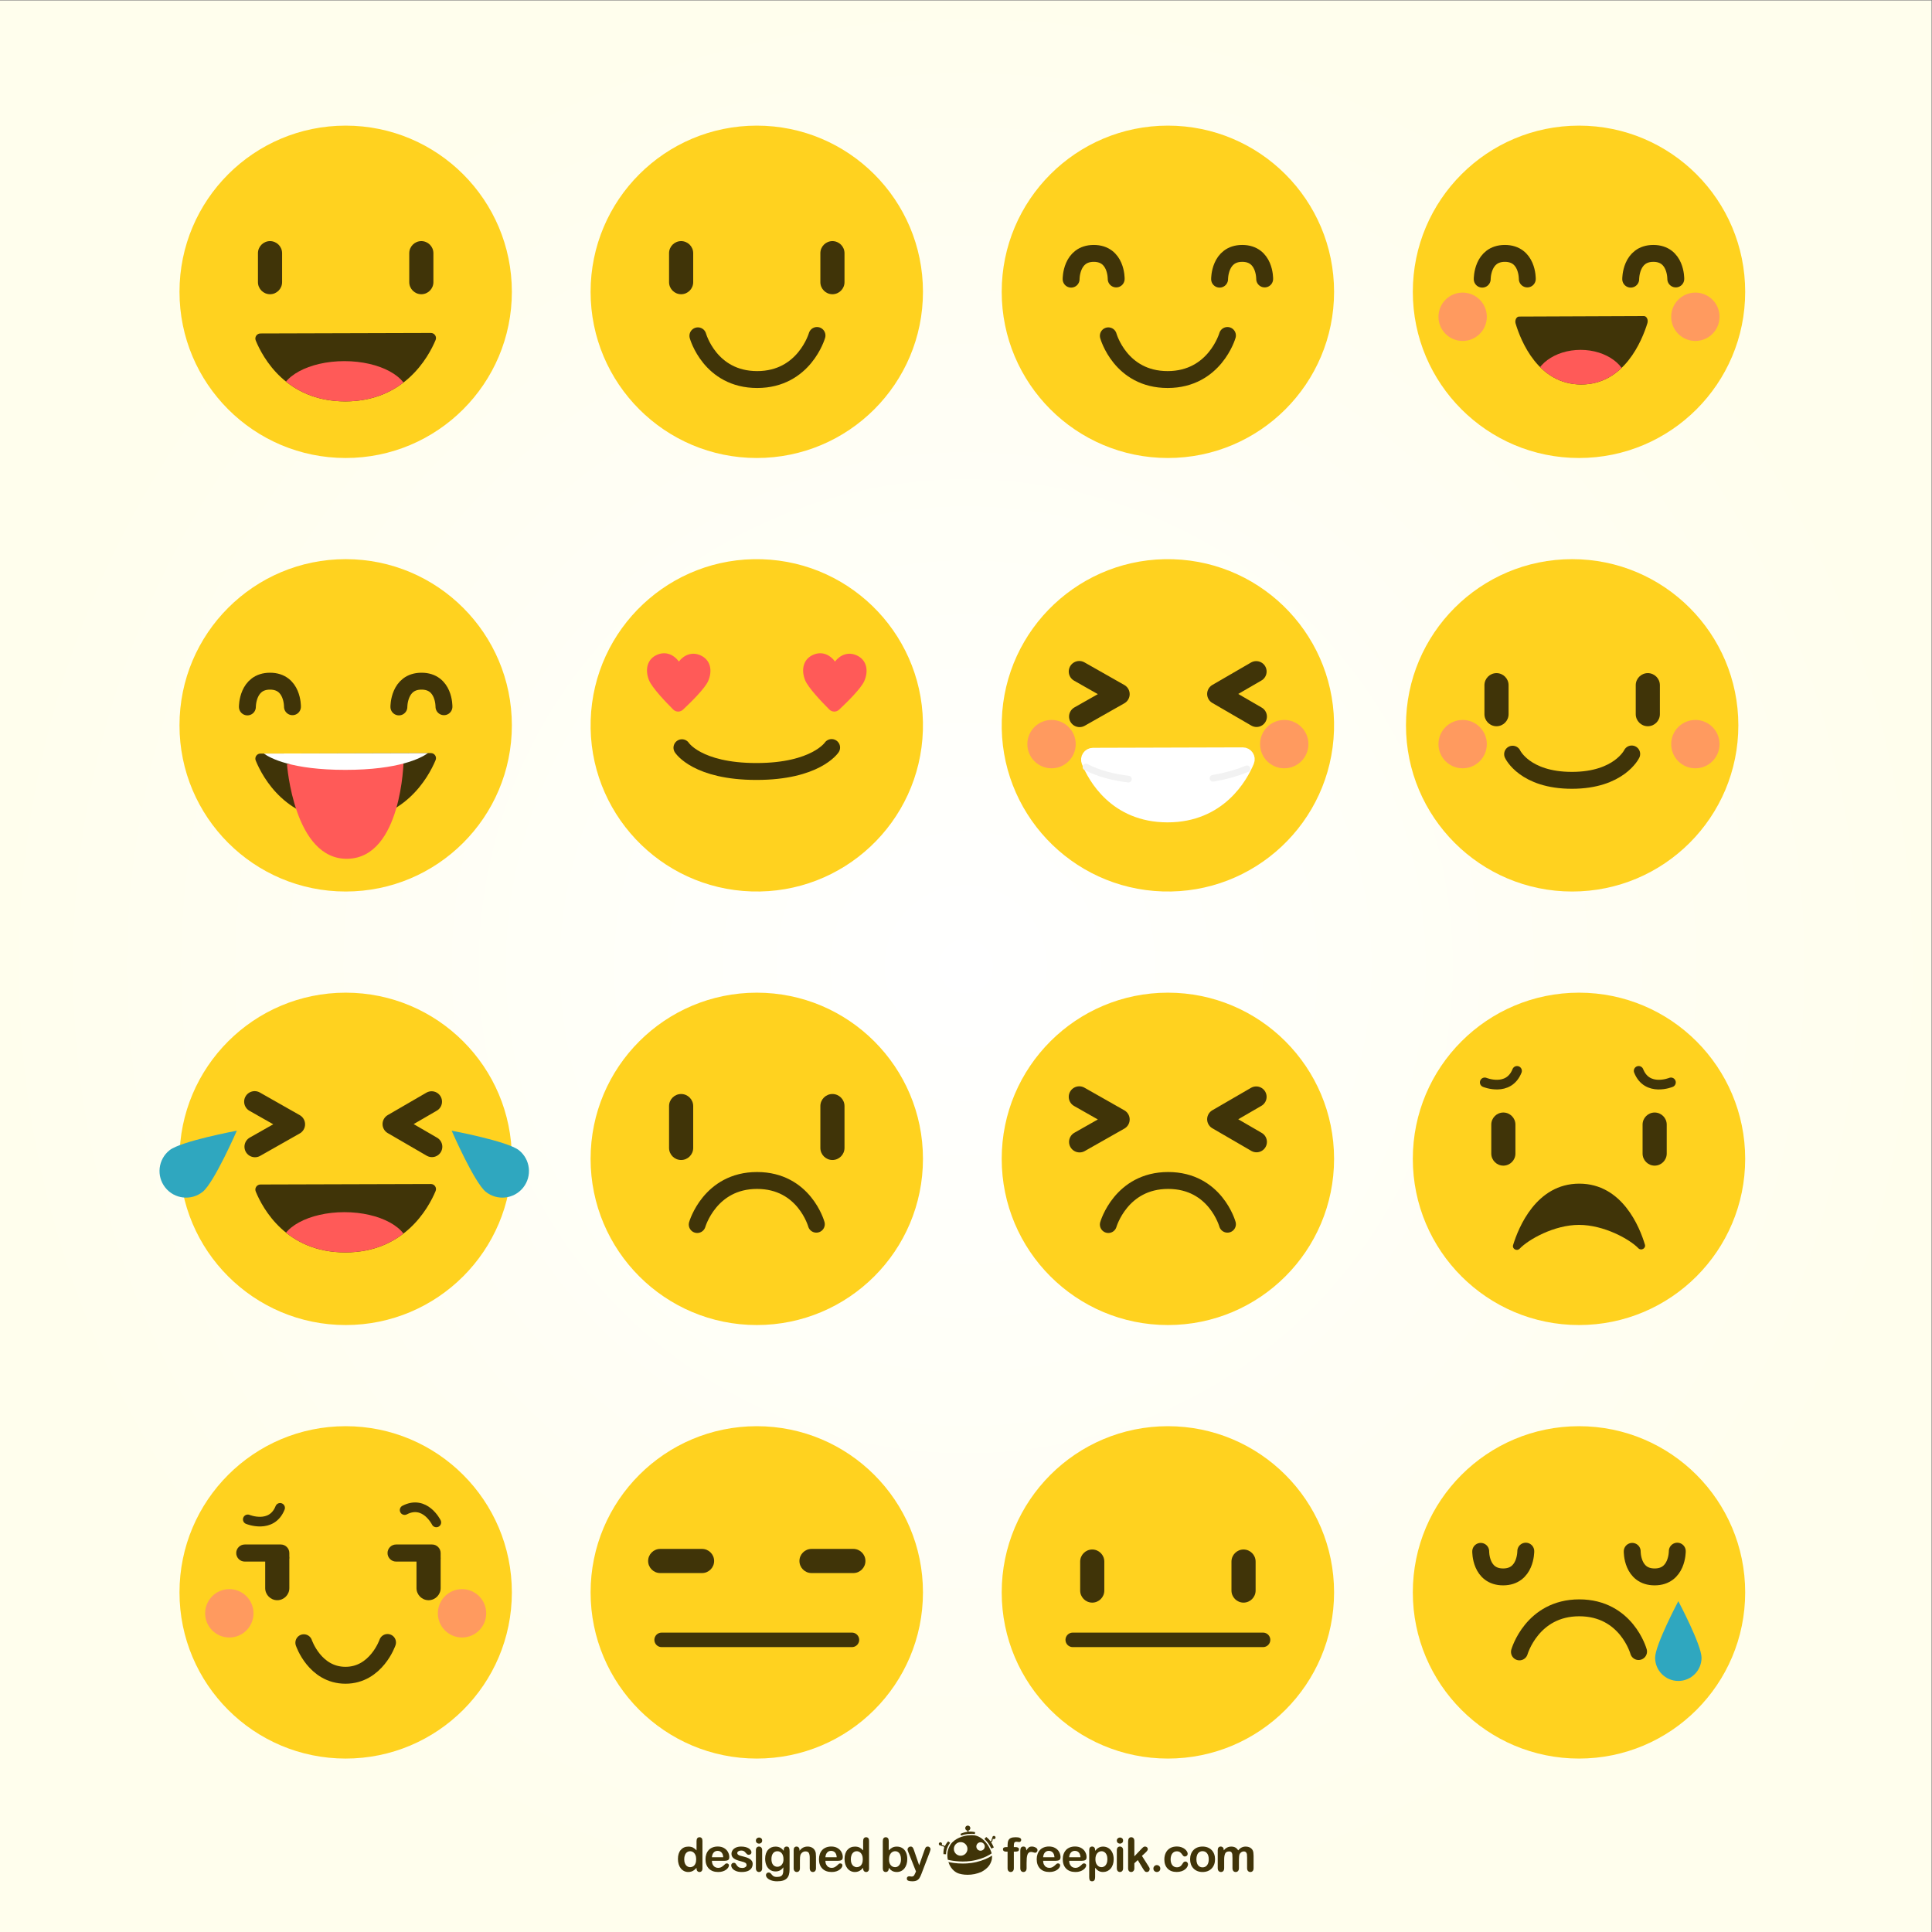 <?xml version="1.0" encoding="UTF-8" standalone="no"?>
<!-- Created with Inkscape (http://www.inkscape.org/) -->

<svg
   xmlns:dc="http://purl.org/dc/elements/1.1/"
   xmlns:cc="http://creativecommons.org/ns#"
   xmlns:rdf="http://www.w3.org/1999/02/22-rdf-syntax-ns#"
   xmlns:svg="http://www.w3.org/2000/svg"
   xmlns="http://www.w3.org/2000/svg"
   xmlns:sodipodi="http://sodipodi.sourceforge.net/DTD/sodipodi-0.dtd"
   xmlns:inkscape="http://www.inkscape.org/namespaces/inkscape"
   version="1.1"
   id="svg2"
   xml:space="preserve"
   width="1066.667"
   height="1066.667"
   viewBox="0 0 1066.667 1066.667"
   sodipodi:docname="smile.svg"
   inkscape:version="0.92.1 r15371"><rect x="0" y="0" width="1066.667" height="1066.667" fill="#808080" stroke="none"/><defs
     id="defs6"><radialGradient
       fx="0"
       fy="0"
       cx="0"
       cy="0"
       r="1"
       gradientUnits="userSpaceOnUse"
       gradientTransform="matrix(400,0,0,-400,400,400)"
       spreadMethod="pad"
       id="radialGradient28"><stop
         style="stop-opacity:1;stop-color:#ffffff"
         offset="0"
         id="stop24" /><stop
         style="stop-opacity:1;stop-color:#fffeed"
         offset="1"
         id="stop26" /></radialGradient><clipPath
       clipPathUnits="userSpaceOnUse"
       id="clipPath38"><path
         d="M 0,800 H 800 V 0 H 0 Z"
         id="path36"
         inkscape:connector-curvature="0" /></clipPath><clipPath
       clipPathUnits="userSpaceOnUse"
       id="clipPath94"><path
         d="m 595.786,502.012 h 20.031 v -20.031 h -20.031 z"
         id="path92"
         inkscape:connector-curvature="0" /></clipPath><clipPath
       clipPathUnits="userSpaceOnUse"
       id="clipPath110"><path
         d="m 692.171,502.012 h 20.031 v -20.031 h -20.031 z"
         id="path108"
         inkscape:connector-curvature="0" /></clipPath><clipPath
       clipPathUnits="userSpaceOnUse"
       id="clipPath142"><path
         d="m 178.459,662.287 -70.586,-0.203 c -1.491,-0.004 -2.52,-1.515 -1.955,-2.895 v 0 c 2.939,-7.173 12.754,-25.233 37.1,-25.233 v 0 c 24.334,0 34.371,18.185 37.402,25.421 v 0 c 0.58,1.386 -0.454,2.91 -1.954,2.91 v 0 c -0.002,0 -0.005,0 -0.007,0"
         id="path140"
         inkscape:connector-curvature="0" /></clipPath><clipPath
       clipPathUnits="userSpaceOnUse"
       id="clipPath154"><path
         d="M 0,800 H 800 V 0 H 0 Z"
         id="path152"
         inkscape:connector-curvature="0" /></clipPath><clipPath
       clipPathUnits="userSpaceOnUse"
       id="clipPath186"><path
         d="m 178.459,309.805 -70.586,-0.204 c -1.491,-0.004 -2.52,-1.515 -1.955,-2.895 v 0 c 2.939,-7.173 12.754,-25.233 37.1,-25.233 v 0 c 24.334,0 34.371,18.185 37.402,25.422 v 0 c 0.58,1.384 -0.454,2.91 -1.954,2.91 v 0 c -0.002,0 -0.005,0 -0.007,0"
         id="path184"
         inkscape:connector-curvature="0" /></clipPath><clipPath
       clipPathUnits="userSpaceOnUse"
       id="clipPath198"><path
         d="M 0,800 H 800 V 0 H 0 Z"
         id="path196"
         inkscape:connector-curvature="0" /></clipPath><clipPath
       clipPathUnits="userSpaceOnUse"
       id="clipPath270"><path
         d="M 84.964,142.012 H 104.995 V 121.981 H 84.964 Z"
         id="path268"
         inkscape:connector-curvature="0" /></clipPath><clipPath
       clipPathUnits="userSpaceOnUse"
       id="clipPath286"><path
         d="M 181.349,142.012 H 201.38 V 121.981 H 181.349 Z"
         id="path284"
         inkscape:connector-curvature="0" /></clipPath><clipPath
       clipPathUnits="userSpaceOnUse"
       id="clipPath334"><path
         d="m 680.894,669.287 -51.718,-0.204 c -1.094,-0.004 -1.847,-1.514 -1.433,-2.895 v 0 c 2.153,-7.173 9.344,-25.233 27.182,-25.233 v 0 c 17.831,0 25.185,18.185 27.406,25.421 v 0 c 0.425,1.386 -0.333,2.911 -1.432,2.911 v 0 c -0.002,0 -0.003,0 -0.005,0"
         id="path332"
         inkscape:connector-curvature="0" /></clipPath><clipPath
       clipPathUnits="userSpaceOnUse"
       id="clipPath346"><path
         d="M 0,800 H 800 V 0 H 0 Z"
         id="path344"
         inkscape:connector-curvature="0" /></clipPath><clipPath
       clipPathUnits="userSpaceOnUse"
       id="clipPath362"><path
         d="m 595.786,679.012 h 20.031 v -20.031 h -20.031 z"
         id="path360"
         inkscape:connector-curvature="0" /></clipPath><clipPath
       clipPathUnits="userSpaceOnUse"
       id="clipPath378"><path
         d="m 692.171,679.012 h 20.031 v -20.031 h -20.031 z"
         id="path376"
         inkscape:connector-curvature="0" /></clipPath><clipPath
       clipPathUnits="userSpaceOnUse"
       id="clipPath414"><path
         d="m 178.459,488.287 -70.586,-0.204 c -1.491,-0.004 -2.52,-1.514 -1.955,-2.895 v 0 c 2.939,-7.173 12.754,-25.233 37.1,-25.233 v 0 c 24.334,0 34.371,18.185 37.402,25.421 v 0 c 0.58,1.386 -0.454,2.911 -1.954,2.911 v 0 c -0.002,0 -0.005,0 -0.007,0"
         id="path412"
         inkscape:connector-curvature="0" /></clipPath><clipPath
       clipPathUnits="userSpaceOnUse"
       id="clipPath426"><path
         d="M 0,800 H 800 V 0 H 0 Z"
         id="path424"
         inkscape:connector-curvature="0" /></clipPath><clipPath
       clipPathUnits="userSpaceOnUse"
       id="clipPath454"><path
         d="m 425.512,502.012 h 20.031 v -20.031 h -20.031 z"
         id="path452"
         inkscape:connector-curvature="0" /></clipPath><clipPath
       clipPathUnits="userSpaceOnUse"
       id="clipPath470"><path
         d="m 521.897,502.012 h 20.031 v -20.031 h -20.031 z"
         id="path468"
         inkscape:connector-curvature="0" /></clipPath><clipPath
       clipPathUnits="userSpaceOnUse"
       id="clipPath562"><path
         d="M 0,800 H 800 V 0 H 0 Z"
         id="path560"
         inkscape:connector-curvature="0" /></clipPath></defs><sodipodi:namedview
     pagecolor="#ffffff"
     bordercolor="#666666"
     borderopacity="1"
     objecttolerance="10"
     gridtolerance="10"
     guidetolerance="10"
     inkscape:pageopacity="0"
     inkscape:pageshadow="2"
     inkscape:window-width="700"
     inkscape:window-height="480"
     id="namedview4"
     showgrid="false"
     inkscape:zoom="0.22124998"
     inkscape:cx="533.33337"
     inkscape:cy="533.33337"
     inkscape:window-x="0"
     inkscape:window-y="0"
     inkscape:window-maximized="0"
     inkscape:current-layer="g10" /><g
     id="g10"
     inkscape:groupmode="layer"
     inkscape:label="74221-OE7M2S-365"
     transform="matrix(1.333,0,0,-1.333,0,1066.667)"><g
       id="g12"><g
         id="g14"><g
           id="g20"><g
             id="g22"><path
               d="M 0,0 H 800 V 800 H 0 Z"
               style="fill:url(#radialGradient28);stroke:none"
               id="path30"
               inkscape:connector-curvature="0" /></g></g></g></g><g
       id="g32"><g
         id="g34"
         clip-path="url(#clipPath38)"><g
           id="g40"
           transform="translate(552.551,679.336)"><path
             d="m 0,0 c 0,-38.014 -30.817,-68.831 -68.832,-68.831 -38.013,0 -68.829,30.817 -68.829,68.831 0,38.015 30.816,68.831 68.829,68.831 C -30.817,68.831 0,38.015 0,0"
             style="fill:#ffd21f;fill-opacity:1;fill-rule:nonzero;stroke:none"
             id="path42"
             inkscape:connector-curvature="0" /></g><g
           id="g44"
           transform="translate(505.137,684.583)"><path
             d="m 0,0 c 0,0 -0.125,10.667 9.375,10.667 9.5,0 9.292,-10.584 9.292,-10.584"
             style="fill:none;stroke:#403408;stroke-width:7;stroke-linecap:round;stroke-linejoin:miter;stroke-miterlimit:10;stroke-dasharray:none;stroke-opacity:1"
             id="path46"
             inkscape:connector-curvature="0" /></g><g
           id="g48"
           transform="translate(443.637,684.583)"><path
             d="m 0,0 c 0,0 -0.125,10.667 9.375,10.667 9.5,0 9.292,-10.584 9.292,-10.584"
             style="fill:none;stroke:#403408;stroke-width:7;stroke-linecap:round;stroke-linejoin:miter;stroke-miterlimit:10;stroke-dasharray:none;stroke-opacity:1"
             id="path50"
             inkscape:connector-curvature="0" /></g><g
           id="g52"
           transform="translate(508.386,661.25)"><path
             d="m 0,0 c 0,0 -5.214,-18.25 -24.776,-18.25 -19.563,0 -24.557,18.107 -24.557,18.107"
             style="fill:none;stroke:#403408;stroke-width:7;stroke-linecap:round;stroke-linejoin:miter;stroke-miterlimit:10;stroke-dasharray:none;stroke-opacity:1"
             id="path54"
             inkscape:connector-curvature="0" /></g><g
           id="g56"
           transform="translate(382.276,679.336)"><path
             d="m 0,0 c 0,-38.014 -30.816,-68.831 -68.831,-68.831 -38.013,0 -68.83,30.817 -68.83,68.831 0,38.015 30.817,68.831 68.83,68.831 C -30.816,68.831 0,38.015 0,0"
             style="fill:#ffd21f;fill-opacity:1;fill-rule:nonzero;stroke:none"
             id="path58"
             inkscape:connector-curvature="0" /></g><g
           id="g60"
           transform="translate(282.112,678.336)"><path
             d="m 0,0 v 0 c -2.75,0 -5,2.25 -5,5 v 12 c 0,2.75 2.25,5 5,5 2.75,0 5,-2.25 5,-5 V 5 C 5,2.25 2.75,0 0,0"
             style="fill:#403408;fill-opacity:1;fill-rule:nonzero;stroke:none"
             id="path62"
             inkscape:connector-curvature="0" /></g><g
           id="g64"
           transform="translate(344.779,678.336)"><path
             d="m 0,0 v 0 c -2.75,0 -5,2.25 -5,5 v 12 c 0,2.75 2.25,5 5,5 2.75,0 5,-2.25 5,-5 V 5 C 5,2.25 2.75,0 0,0"
             style="fill:#403408;fill-opacity:1;fill-rule:nonzero;stroke:none"
             id="path66"
             inkscape:connector-curvature="0" /></g><g
           id="g68"
           transform="translate(338.386,661.25)"><path
             d="m 0,0 c 0,0 -5.214,-18.25 -24.776,-18.25 -19.563,0 -24.557,18.107 -24.557,18.107"
             style="fill:none;stroke:#403408;stroke-width:7;stroke-linecap:round;stroke-linejoin:miter;stroke-miterlimit:10;stroke-dasharray:none;stroke-opacity:1"
             id="path70"
             inkscape:connector-curvature="0" /></g><g
           id="g72"
           transform="translate(719.992,499.779)"><path
             d="m 0,0 c 0,-38.014 -30.818,-68.831 -68.832,-68.831 -38.013,0 -68.829,30.817 -68.829,68.831 0,38.015 30.816,68.831 68.829,68.831 C -30.818,68.831 0,38.015 0,0"
             style="fill:#ffd21f;fill-opacity:1;fill-rule:nonzero;stroke:none"
             id="path74"
             inkscape:connector-curvature="0" /></g><g
           id="g76"
           transform="translate(619.827,499.404)"><path
             d="m 0,0 v 0 c -2.75,0 -5,2.25 -5,5 v 12 c 0,2.75 2.25,5 5,5 2.75,0 5,-2.25 5,-5 V 5 C 5,2.25 2.75,0 0,0"
             style="fill:#403408;fill-opacity:1;fill-rule:nonzero;stroke:none"
             id="path78"
             inkscape:connector-curvature="0" /></g><g
           id="g80"
           transform="translate(682.494,499.404)"><path
             d="m 0,0 v 0 c -2.75,0 -5,2.25 -5,5 v 12 c 0,2.75 2.25,5 5,5 v 0 c 2.75,0 5,-2.25 5,-5 V 5 C 5,2.25 2.75,0 0,0"
             style="fill:#403408;fill-opacity:1;fill-rule:nonzero;stroke:none"
             id="path82"
             inkscape:connector-curvature="0" /></g><g
           id="g84"
           transform="translate(675.827,487.917)"><path
             d="m 0,0 c 0,0 -5.214,-10.917 -24.776,-10.917 -19.563,0 -24.557,10.832 -24.557,10.832"
             style="fill:none;stroke:#403408;stroke-width:7;stroke-linecap:round;stroke-linejoin:miter;stroke-miterlimit:10;stroke-dasharray:none;stroke-opacity:1"
             id="path86"
             inkscape:connector-curvature="0" /></g><g
           id="g88"><g
             id="g90" /><g
             id="g102"><g
               clip-path="url(#clipPath94)"
               id="g100"
               style="opacity:0.6"><g
                 transform="translate(615.817,491.997)"
                 id="g98"><path
                   d="m 0,0 c 0,-5.532 -4.485,-10.016 -10.016,-10.016 -5.532,0 -10.015,4.484 -10.015,10.016 0,5.532 4.483,10.016 10.015,10.016 C -4.485,10.016 0,5.532 0,0"
                   style="fill:#ff758a;fill-opacity:1;fill-rule:nonzero;stroke:none"
                   id="path96"
                   inkscape:connector-curvature="0" /></g></g></g></g><g
           id="g104"><g
             id="g106" /><g
             id="g118"><g
               clip-path="url(#clipPath110)"
               id="g116"
               style="opacity:0.6"><g
                 transform="translate(712.202,491.997)"
                 id="g114"><path
                   d="m 0,0 c 0,-5.532 -4.485,-10.016 -10.016,-10.016 -5.532,0 -10.015,4.484 -10.015,10.016 0,5.532 4.483,10.016 10.015,10.016 C -4.485,10.016 0,5.532 0,0"
                   style="fill:#ff758a;fill-opacity:1;fill-rule:nonzero;stroke:none"
                   id="path112"
                   inkscape:connector-curvature="0" /></g></g></g></g><g
           id="g120"
           transform="translate(212.003,679.336)"><path
             d="m 0,0 c 0,-38.014 -30.817,-68.831 -68.831,-68.831 -38.014,0 -68.83,30.817 -68.83,68.831 0,38.015 30.816,68.831 68.83,68.831 C -30.817,68.831 0,38.015 0,0"
             style="fill:#ffd21f;fill-opacity:1;fill-rule:nonzero;stroke:none"
             id="path122"
             inkscape:connector-curvature="0" /></g><g
           id="g124"
           transform="translate(111.839,678.336)"><path
             d="m 0,0 v 0 c -2.75,0 -5,2.25 -5,5 v 12 c 0,2.75 2.25,5 5,5 v 0 c 2.75,0 5,-2.25 5,-5 V 5 C 5,2.25 2.75,0 0,0"
             style="fill:#403408;fill-opacity:1;fill-rule:nonzero;stroke:none"
             id="path126"
             inkscape:connector-curvature="0" /></g><g
           id="g128"
           transform="translate(174.506,678.336)"><path
             d="m 0,0 v 0 c -2.75,0 -5,2.25 -5,5 v 12 c 0,2.75 2.25,5 5,5 v 0 c 2.75,0 5,-2.25 5,-5 V 5 C 5,2.25 2.75,0 0,0"
             style="fill:#403408;fill-opacity:1;fill-rule:nonzero;stroke:none"
             id="path130"
             inkscape:connector-curvature="0" /></g><g
           id="g132"
           transform="translate(107.873,662.084)"><path
             d="m 0,0 c -1.492,-0.004 -2.521,-1.515 -1.955,-2.895 2.938,-7.173 12.754,-25.233 37.1,-25.233 24.334,0 34.371,18.185 37.402,25.421 0.581,1.388 -0.457,2.915 -1.961,2.911 z"
             style="fill:#403408;fill-opacity:1;fill-rule:nonzero;stroke:none"
             id="path134"
             inkscape:connector-curvature="0" /></g></g></g><g
       id="g136"><g
         id="g138"
         clip-path="url(#clipPath142)"><g
           id="g144"
           transform="translate(169.133,636.25)"><path
             d="M 0,0 C 0,-7.939 -11.864,-14.375 -26.5,-14.375 -41.136,-14.375 -53,-7.939 -53,0 -53,7.939 -41.136,14.375 -26.5,14.375 -11.864,14.375 0,7.939 0,0"
             style="fill:#ff5a58;fill-opacity:1;fill-rule:nonzero;stroke:none"
             id="path146"
             inkscape:connector-curvature="0" /></g></g></g><g
       id="g148"><g
         id="g150"
         clip-path="url(#clipPath154)"><g
           id="g156"
           transform="translate(212.003,320.221)"><path
             d="m 0,0 c 0,-38.014 -30.817,-68.831 -68.831,-68.831 -38.013,0 -68.83,30.817 -68.83,68.831 0,38.015 30.817,68.831 68.83,68.831 C -30.817,68.831 0,38.015 0,0"
             style="fill:#ffd21f;fill-opacity:1;fill-rule:nonzero;stroke:none"
             id="path158"
             inkscape:connector-curvature="0" /></g><g
           id="g160"
           transform="translate(105.477,343.913)"><path
             d="M 0,0 16.523,-9.375 0.129,-18.667"
             style="fill:none;stroke:#403408;stroke-width:8.712;stroke-linecap:round;stroke-linejoin:round;stroke-miterlimit:10;stroke-dasharray:none;stroke-opacity:1"
             id="path162"
             inkscape:connector-curvature="0" /></g><g
           id="g164"
           transform="translate(178.893,325.246)"><path
             d="m 0,0 -16.144,9.375 16.018,9.292"
             style="fill:none;stroke:#403408;stroke-width:8.612;stroke-linecap:round;stroke-linejoin:round;stroke-miterlimit:10;stroke-dasharray:none;stroke-opacity:1"
             id="path166"
             inkscape:connector-curvature="0" /></g><g
           id="g168"
           transform="translate(214.933,323.792)"><path
             d="M 0,0 C 4.758,-3.784 5.546,-10.712 1.761,-15.471 -2.024,-20.23 -8.95,-21.02 -13.708,-17.236 -18.468,-13.449 -27.864,8.091 -27.864,8.091 -27.864,8.091 -4.761,3.786 0,0"
             style="fill:#2fa7bf;fill-opacity:1;fill-rule:nonzero;stroke:none"
             id="path170"
             inkscape:connector-curvature="0" /></g><g
           id="g172"
           transform="translate(70.224,323.792)"><path
             d="M 0,0 C -4.758,-3.784 -5.546,-10.712 -1.761,-15.471 2.024,-20.23 8.95,-21.02 13.708,-17.236 18.468,-13.449 27.864,8.091 27.864,8.091 27.864,8.091 4.761,3.786 0,0"
             style="fill:#2fa7bf;fill-opacity:1;fill-rule:nonzero;stroke:none"
             id="path174"
             inkscape:connector-curvature="0" /></g><g
           id="g176"
           transform="translate(107.873,309.601)"><path
             d="m 0,0 c -1.492,-0.004 -2.521,-1.515 -1.955,-2.895 2.938,-7.173 12.754,-25.233 37.1,-25.233 24.334,0 34.371,18.185 37.402,25.421 0.581,1.388 -0.457,2.915 -1.961,2.911 z"
             style="fill:#403408;fill-opacity:1;fill-rule:nonzero;stroke:none"
             id="path178"
             inkscape:connector-curvature="0" /></g></g></g><g
       id="g180"><g
         id="g182"
         clip-path="url(#clipPath186)"><g
           id="g188"
           transform="translate(169.133,283.768)"><path
             d="M 0,0 C 0,-7.939 -11.864,-14.375 -26.5,-14.375 -41.136,-14.375 -53,-7.939 -53,0 -53,7.939 -41.136,14.375 -26.5,14.375 -11.864,14.375 0,7.939 0,0"
             style="fill:#ff5a58;fill-opacity:1;fill-rule:nonzero;stroke:none"
             id="path190"
             inkscape:connector-curvature="0" /></g></g></g><g
       id="g192"><g
         id="g194"
         clip-path="url(#clipPath198)"><g
           id="g200"
           transform="translate(722.825,320.221)"><path
             d="m 0,0 c 0,-38.014 -30.817,-68.831 -68.832,-68.831 -38.013,0 -68.829,30.817 -68.829,68.831 0,38.015 30.816,68.831 68.829,68.831 C -30.817,68.831 0,38.015 0,0"
             style="fill:#ffd21f;fill-opacity:1;fill-rule:nonzero;stroke:none"
             id="path202"
             inkscape:connector-curvature="0" /></g><g
           id="g204"
           transform="translate(622.661,317.413)"><path
             d="m 0,0 v 0 c -2.75,0 -5,2.25 -5,5 v 12 c 0,2.75 2.25,5 5,5 2.75,0 5,-2.25 5,-5 V 5 C 5,2.25 2.75,0 0,0"
             style="fill:#403408;fill-opacity:1;fill-rule:nonzero;stroke:none"
             id="path206"
             inkscape:connector-curvature="0" /></g><g
           id="g208"
           transform="translate(685.328,317.413)"><path
             d="m 0,0 v 0 c -2.75,0 -5,2.25 -5,5 v 12 c 0,2.75 2.25,5 5,5 2.75,0 5,-2.25 5,-5 V 5 C 5,2.25 2.75,0 0,0"
             style="fill:#403408;fill-opacity:1;fill-rule:nonzero;stroke:none"
             id="path210"
             inkscape:connector-curvature="0" /></g><g
           id="g212"
           transform="translate(614.953,351.898)"><path
             d="M 0,0 C 0,0 9.865,-4.059 13.377,4.768"
             style="fill:none;stroke:#403408;stroke-width:4;stroke-linecap:round;stroke-linejoin:miter;stroke-miterlimit:10;stroke-dasharray:none;stroke-opacity:1"
             id="path214"
             inkscape:connector-curvature="0" /></g><g
           id="g216"
           transform="translate(692.079,351.898)"><path
             d="M 0,0 C 0,0 -9.865,-4.059 -13.377,4.768"
             style="fill:none;stroke:#403408;stroke-width:4;stroke-linecap:round;stroke-linejoin:miter;stroke-miterlimit:10;stroke-dasharray:none;stroke-opacity:1"
             id="path218"
             inkscape:connector-curvature="0" /></g><g
           id="g220"
           transform="translate(678.583,283.199)"><path
             d="M 0,0 C 1.13,-1.172 3.162,-0.086 2.719,1.481 2.715,1.494 2.711,1.508 2.707,1.522 0.554,8.695 -6.638,26.755 -24.476,26.755 -42.306,26.755 -49.66,8.57 -51.881,1.333 -51.885,1.32 -51.889,1.306 -51.893,1.292 c -0.455,-1.572 1.593,-2.666 2.721,-1.48 3.6,3.783 14.267,9.864 24.587,9.864 C -14.267,9.676 -3.602,3.735 0,0"
             style="fill:#403408;fill-opacity:1;fill-rule:nonzero;stroke:none"
             id="path222"
             inkscape:connector-curvature="0" /></g><g
           id="g224"
           transform="translate(382.276,140.664)"><path
             d="m 0,0 c 0,-38.014 -30.818,-68.831 -68.832,-68.831 -38.013,0 -68.829,30.817 -68.829,68.831 0,38.015 30.816,68.831 68.829,68.831 C -30.818,68.831 0,38.015 0,0"
             style="fill:#ffd21f;fill-opacity:1;fill-rule:nonzero;stroke:none"
             id="path226"
             inkscape:connector-curvature="0" /></g><g
           id="g228"
           transform="translate(295.779,153.667)"><path
             d="m 0,0 v 0 c 0,-2.75 -2.25,-5 -5,-5 h -17.333 c -2.75,0 -5,2.25 -5,5 v 0 c 0,2.75 2.25,5 5,5 H -5 C -2.25,5 0,2.75 0,0"
             style="fill:#403408;fill-opacity:1;fill-rule:nonzero;stroke:none"
             id="path230"
             inkscape:connector-curvature="0" /></g><g
           id="g232"
           transform="translate(358.446,153.667)"><path
             d="m 0,0 v 0 c 0,-2.75 -2.25,-5 -5,-5 h -17.333 c -2.75,0 -5,2.25 -5,5 v 0 c 0,2.75 2.25,5 5,5 H -5 C -2.25,5 0,2.75 0,0"
             style="fill:#403408;fill-opacity:1;fill-rule:nonzero;stroke:none"
             id="path234"
             inkscape:connector-curvature="0" /></g><g
           id="g236"
           transform="translate(274.031,121)"><path
             d="M 0,0 H 78.83"
             style="fill:none;stroke:#403408;stroke-width:6;stroke-linecap:round;stroke-linejoin:miter;stroke-miterlimit:10;stroke-dasharray:none;stroke-opacity:1"
             id="path238"
             inkscape:connector-curvature="0" /></g><g
           id="g240"
           transform="translate(212.003,140.664)"><path
             d="m 0,0 c 0,-38.014 -30.818,-68.831 -68.832,-68.831 -38.013,0 -68.829,30.817 -68.829,68.831 0,38.015 30.816,68.831 68.829,68.831 C -30.818,68.831 0,38.015 0,0"
             style="fill:#ffd21f;fill-opacity:1;fill-rule:nonzero;stroke:none"
             id="path242"
             inkscape:connector-curvature="0" /></g><g
           id="g244"
           transform="translate(114.839,137.423)"><path
             d="m 0,0 v 0 c -2.75,0 -5,2.25 -5,5 v 12 c 0,2.75 2.25,5 5,5 v 0 c 2.75,0 5,-2.25 5,-5 V 5 C 5,2.25 2.75,0 0,0"
             style="fill:#403408;fill-opacity:1;fill-rule:nonzero;stroke:none"
             id="path246"
             inkscape:connector-curvature="0" /></g><g
           id="g248"
           transform="translate(177.506,137.423)"><path
             d="m 0,0 v 0 c -2.75,0 -5,2.25 -5,5 v 12 c 0,2.75 2.25,5 5,5 v 0 c 2.75,0 5,-2.25 5,-5 V 5 C 5,2.25 2.75,0 0,0"
             style="fill:#403408;fill-opacity:1;fill-rule:nonzero;stroke:none"
             id="path250"
             inkscape:connector-curvature="0" /></g><g
           id="g252"
           transform="translate(182.506,156.961)"><path
             d="M 0,0 V -2.08 C 0,-2.883 -0.656,-3.539 -1.458,-3.539 H -18.461 C -20.408,-3.539 -22,-1.946 -22,0 c 0,1.946 1.592,3.539 3.539,3.539 H -3.539 C -1.592,3.539 0,1.946 0,0"
             style="fill:#403408;fill-opacity:1;fill-rule:nonzero;stroke:none"
             id="path254"
             inkscape:connector-curvature="0" /></g><g
           id="g256"
           transform="translate(119.839,156.961)"><path
             d="M 0,0 V -1.83 C 0,-2.77 -0.769,-3.539 -1.708,-3.539 H -18.461 C -20.408,-3.539 -22,-1.946 -22,0 c 0,1.946 1.592,3.539 3.539,3.539 H -3.539 C -1.592,3.539 0,1.946 0,0"
             style="fill:#403408;fill-opacity:1;fill-rule:nonzero;stroke:none"
             id="path258"
             inkscape:connector-curvature="0" /></g><g
           id="g260"
           transform="translate(160.506,119.917)"><path
             d="m 0,0 c 0,0 -4.649,-13.583 -17.411,-13.583 -12.761,0 -17.255,13.477 -17.255,13.477"
             style="fill:none;stroke:#403408;stroke-width:7;stroke-linecap:round;stroke-linejoin:miter;stroke-miterlimit:10;stroke-dasharray:none;stroke-opacity:1"
             id="path262"
             inkscape:connector-curvature="0" /></g><g
           id="g264"><g
             id="g266" /><g
             id="g278"><g
               clip-path="url(#clipPath270)"
               id="g276"
               style="opacity:0.6"><g
                 transform="translate(104.995,131.997)"
                 id="g274"><path
                   d="m 0,0 c 0,-5.532 -4.485,-10.016 -10.016,-10.016 -5.532,0 -10.015,4.484 -10.015,10.016 0,5.532 4.483,10.016 10.015,10.016 C -4.485,10.016 0,5.532 0,0"
                   style="fill:#ff758a;fill-opacity:1;fill-rule:nonzero;stroke:none"
                   id="path272"
                   inkscape:connector-curvature="0" /></g></g></g></g><g
           id="g280"><g
             id="g282" /><g
             id="g294"><g
               clip-path="url(#clipPath286)"
               id="g292"
               style="opacity:0.6"><g
                 transform="translate(201.381,131.997)"
                 id="g290"><path
                   d="m 0,0 c 0,-5.532 -4.485,-10.016 -10.016,-10.016 -5.532,0 -10.015,4.484 -10.015,10.016 0,5.532 4.483,10.016 10.015,10.016 C -4.485,10.016 0,5.532 0,0"
                   style="fill:#ff758a;fill-opacity:1;fill-rule:nonzero;stroke:none"
                   id="path288"
                   inkscape:connector-curvature="0" /></g></g></g></g><g
           id="g296"
           transform="translate(102.632,170.898)"><path
             d="M 0,0 C 0,0 9.865,-4.059 13.377,4.768"
             style="fill:none;stroke:#403408;stroke-width:4;stroke-linecap:round;stroke-linejoin:miter;stroke-miterlimit:10;stroke-dasharray:none;stroke-opacity:1"
             id="path298"
             inkscape:connector-curvature="0" /></g><g
           id="g300"
           transform="translate(167.593,174.756)"><path
             d="M 0,0 C 8.431,4.377 13.123,-5.111 13.123,-5.111"
             style="fill:none;stroke:#403408;stroke-width:4;stroke-linecap:round;stroke-linejoin:miter;stroke-miterlimit:10;stroke-dasharray:none;stroke-opacity:1"
             id="path302"
             inkscape:connector-curvature="0" /></g><g
           id="g304"
           transform="translate(382.243,497.632)"><path
             d="m 0,0 c -1.185,-37.995 -32.95,-67.836 -70.945,-66.65 -37.995,1.184 -67.836,32.947 -66.649,70.942 1.185,37.997 32.947,67.837 70.942,66.652 C -28.657,69.759 1.185,37.996 0,0"
             style="fill:#ffd21f;fill-opacity:1;fill-rule:nonzero;stroke:none"
             id="path306"
             inkscape:connector-curvature="0" /></g><g
           id="g308"
           transform="translate(344.446,490.583)"><path
             d="m 0,0 c 0,0 -6.553,-9.917 -31.138,-9.917 -24.585,0 -30.861,9.84 -30.861,9.84"
             style="fill:none;stroke:#403408;stroke-width:7;stroke-linecap:round;stroke-linejoin:miter;stroke-miterlimit:10;stroke-dasharray:none;stroke-opacity:1"
             id="path310"
             inkscape:connector-curvature="0" /></g><g
           id="g312"
           transform="translate(337.051,529.096)"><path
             d="m 0,0 c 3.469,1.382 6.728,-0.051 8.79,-2.891 2.152,2.771 5.456,4.098 8.879,2.603 4.299,-1.876 5.131,-6.388 3.255,-10.688 -1.353,-3.102 -7.254,-8.881 -10.437,-11.86 C 9.34,-23.909 7.554,-23.88 6.444,-22.77 3.359,-19.689 -2.35,-13.721 -3.602,-10.577 -5.337,-6.218 -4.358,-1.736 0,0"
             style="fill:#ff5a58;fill-opacity:1;fill-rule:nonzero;stroke:none"
             id="path314"
             inkscape:connector-curvature="0" /></g><g
           id="g316"
           transform="translate(272.385,529.096)"><path
             d="m 0,0 c 3.469,1.382 6.728,-0.051 8.79,-2.891 2.152,2.771 5.456,4.098 8.879,2.603 4.299,-1.876 5.131,-6.388 3.255,-10.688 -1.353,-3.102 -7.254,-8.881 -10.437,-11.86 C 9.34,-23.909 7.554,-23.88 6.444,-22.77 3.359,-19.689 -2.35,-13.721 -3.602,-10.577 -5.337,-6.218 -4.358,-1.736 0,0"
             style="fill:#ff5a58;fill-opacity:1;fill-rule:nonzero;stroke:none"
             id="path318"
             inkscape:connector-curvature="0" /></g><g
           id="g320"
           transform="translate(722.825,679.336)"><path
             d="m 0,0 c 0,-38.014 -30.818,-68.831 -68.832,-68.831 -38.013,0 -68.829,30.817 -68.829,68.831 0,38.015 30.816,68.831 68.829,68.831 C -30.818,68.831 0,38.015 0,0"
             style="fill:#ffd21f;fill-opacity:1;fill-rule:nonzero;stroke:none"
             id="path322"
             inkscape:connector-curvature="0" /></g><g
           id="g324"
           transform="translate(629.175,669.083)"><path
             d="m 0,0 c -1.093,-0.004 -1.847,-1.515 -1.432,-2.895 2.152,-7.173 9.344,-25.233 27.183,-25.233 17.83,0 25.184,18.185 27.404,25.421 0.426,1.388 -0.335,2.915 -1.436,2.911 z"
             style="fill:#403408;fill-opacity:1;fill-rule:nonzero;stroke:none"
             id="path326"
             inkscape:connector-curvature="0" /></g></g></g><g
       id="g328"><g
         id="g330"
         clip-path="url(#clipPath334)"><g
           id="g336"
           transform="translate(674.061,640.917)"><path
             d="m 0,0 c 0,-7.939 -8.693,-14.375 -19.417,-14.375 -10.723,0 -19.416,6.436 -19.416,14.375 0,7.939 8.693,14.375 19.416,14.375 C -8.693,14.375 0,7.939 0,0"
             style="fill:#ff5a58;fill-opacity:1;fill-rule:nonzero;stroke:none"
             id="path338"
             inkscape:connector-curvature="0" /></g></g></g><g
       id="g340"><g
         id="g342"
         clip-path="url(#clipPath346)"><g
           id="g348"
           transform="translate(675.411,684.583)"><path
             d="m 0,0 c 0,0 -0.125,10.667 9.375,10.667 9.5,0 9.292,-10.584 9.292,-10.584"
             style="fill:none;stroke:#403408;stroke-width:7;stroke-linecap:round;stroke-linejoin:miter;stroke-miterlimit:10;stroke-dasharray:none;stroke-opacity:1"
             id="path350"
             inkscape:connector-curvature="0" /></g><g
           id="g352"
           transform="translate(613.911,684.583)"><path
             d="m 0,0 c 0,0 -0.125,10.667 9.375,10.667 9.5,0 9.292,-10.584 9.292,-10.584"
             style="fill:none;stroke:#403408;stroke-width:7;stroke-linecap:round;stroke-linejoin:miter;stroke-miterlimit:10;stroke-dasharray:none;stroke-opacity:1"
             id="path354"
             inkscape:connector-curvature="0" /></g><g
           id="g356"><g
             id="g358" /><g
             id="g370"><g
               clip-path="url(#clipPath362)"
               id="g368"
               style="opacity:0.6"><g
                 transform="translate(615.817,668.997)"
                 id="g366"><path
                   d="m 0,0 c 0,-5.532 -4.485,-10.016 -10.016,-10.016 -5.532,0 -10.015,4.484 -10.015,10.016 0,5.532 4.483,10.016 10.015,10.016 C -4.485,10.016 0,5.532 0,0"
                   style="fill:#ff758a;fill-opacity:1;fill-rule:nonzero;stroke:none"
                   id="path364"
                   inkscape:connector-curvature="0" /></g></g></g></g><g
           id="g372"><g
             id="g374" /><g
             id="g386"><g
               clip-path="url(#clipPath378)"
               id="g384"
               style="opacity:0.6"><g
                 transform="translate(712.202,668.997)"
                 id="g382"><path
                   d="m 0,0 c 0,-5.532 -4.485,-10.016 -10.016,-10.016 -5.532,0 -10.015,4.484 -10.015,10.016 0,5.532 4.483,10.016 10.015,10.016 C -4.485,10.016 0,5.532 0,0"
                   style="fill:#ff758a;fill-opacity:1;fill-rule:nonzero;stroke:none"
                   id="path380"
                   inkscape:connector-curvature="0" /></g></g></g></g><g
           id="g388"
           transform="translate(212.003,499.779)"><path
             d="m 0,0 c 0,-38.014 -30.817,-68.831 -68.831,-68.831 -38.013,0 -68.83,30.817 -68.83,68.831 0,38.015 30.817,68.831 68.83,68.831 C -30.817,68.831 0,38.015 0,0"
             style="fill:#ffd21f;fill-opacity:1;fill-rule:nonzero;stroke:none"
             id="path390"
             inkscape:connector-curvature="0" /></g><g
           id="g392"
           transform="translate(102.464,507.404)"><path
             d="m 0,0 c 0,0 -0.125,10.667 9.375,10.667 9.5,0 9.292,-10.584 9.292,-10.584"
             style="fill:none;stroke:#403408;stroke-width:7;stroke-linecap:round;stroke-linejoin:miter;stroke-miterlimit:10;stroke-dasharray:none;stroke-opacity:1"
             id="path394"
             inkscape:connector-curvature="0" /></g><g
           id="g396"
           transform="translate(165.214,507.404)"><path
             d="m 0,0 c 0,0 -0.125,10.667 9.375,10.667 9.5,0 9.292,-10.584 9.292,-10.584"
             style="fill:none;stroke:#403408;stroke-width:7;stroke-linecap:round;stroke-linejoin:miter;stroke-miterlimit:10;stroke-dasharray:none;stroke-opacity:1"
             id="path398"
             inkscape:connector-curvature="0" /></g><g
           id="g400"
           transform="translate(107.873,488.083)"><path
             d="m 0,0 c -1.492,-0.004 -2.521,-1.515 -1.955,-2.895 2.938,-7.173 12.754,-25.233 37.1,-25.233 24.334,0 34.371,18.185 37.402,25.421 0.581,1.388 -0.457,2.915 -1.961,2.911 z"
             style="fill:#403408;fill-opacity:1;fill-rule:nonzero;stroke:none"
             id="path402"
             inkscape:connector-curvature="0" /></g><g
           id="g404"
           transform="translate(118.858,483.746)"><path
             d="M 0,0 C 0,0 2.826,-39.806 25.193,-39.237 47.557,-38.666 48.297,1.232 48.297,1.232"
             style="fill:#ff5a58;fill-opacity:1;fill-rule:nonzero;stroke:none"
             id="path406"
             inkscape:connector-curvature="0" /></g></g></g><g
       id="g408"><g
         id="g410"
         clip-path="url(#clipPath414)"><g
           id="g416"
           transform="translate(111.018,488.899)"><path
             d="m 0,0 c -1.359,-0.001 -2.296,-0.407 -1.781,-0.779 2.677,-1.929 11.618,-6.787 33.794,-6.787 22.167,0 31.309,4.892 34.07,6.838 0.529,0.373 -0.416,0.784 -1.786,0.783 z"
             style="fill:#ffffff;fill-opacity:1;fill-rule:nonzero;stroke:none"
             id="path418"
             inkscape:connector-curvature="0" /></g></g></g><g
       id="g420"><g
         id="g422"
         clip-path="url(#clipPath426)"><g
           id="g428"
           transform="translate(552.516,497.632)"><path
             d="m 0,0 c -1.186,-37.995 -32.949,-67.835 -70.944,-66.65 -37.995,1.185 -67.835,32.948 -66.649,70.943 1.185,37.996 32.947,67.836 70.942,66.65 C -28.656,69.758 1.186,37.996 0,0"
             style="fill:#ffd21f;fill-opacity:1;fill-rule:nonzero;stroke:none"
             id="path430"
             inkscape:connector-curvature="0" /></g><g
           id="g432"
           transform="translate(452.689,487.395)"><path
             d="m 0,0 c -1.311,-0.004 -2.216,-1.332 -1.719,-2.545 2.583,-6.306 11.212,-22.182 32.614,-22.182 21.393,0 30.216,15.986 32.881,22.348 0.51,1.219 -0.402,2.562 -1.724,2.558 z"
             style="fill:#ffffff;fill-opacity:1;fill-rule:nonzero;stroke:none"
             id="path434"
             inkscape:connector-curvature="0" /></g><g
           id="g436"
           transform="translate(452.689,487.395)"><path
             d="m 0,0 c -1.311,-0.004 -2.216,-1.332 -1.719,-2.545 2.583,-6.306 11.212,-22.182 32.614,-22.182 21.393,0 30.216,15.986 32.881,22.348 0.51,1.219 -0.402,2.562 -1.724,2.558 z"
             style="fill:none;stroke:#ffffff;stroke-width:6.154;stroke-linecap:round;stroke-linejoin:miter;stroke-miterlimit:10;stroke-dasharray:none;stroke-opacity:1"
             id="path438"
             inkscape:connector-curvature="0" /></g><g
           id="g440"
           transform="translate(467.378,477.502)"><path
             d="M 0,0 C -6.076,0.743 -12.121,2.193 -17.589,5.01"
             style="fill:none;stroke:#f2f2f2;stroke-width:2.764;stroke-linecap:round;stroke-linejoin:miter;stroke-miterlimit:10;stroke-dasharray:none;stroke-opacity:1"
             id="path442"
             inkscape:connector-curvature="0" /></g><g
           id="g444"
           transform="translate(516.471,481.776)"><path
             d="M 0,0 C -4.518,-1.859 -9.261,-3.126 -14.075,-3.935"
             style="fill:none;stroke:#f2f2f2;stroke-width:2.764;stroke-linecap:round;stroke-linejoin:miter;stroke-miterlimit:10;stroke-dasharray:none;stroke-opacity:1"
             id="path446"
             inkscape:connector-curvature="0" /></g><g
           id="g448"><g
             id="g450" /><g
             id="g462"><g
               clip-path="url(#clipPath454)"
               id="g460"
               style="opacity:0.6"><g
                 transform="translate(445.543,491.997)"
                 id="g458"><path
                   d="m 0,0 c 0,-5.532 -4.485,-10.016 -10.016,-10.016 -5.532,0 -10.015,4.484 -10.015,10.016 0,5.532 4.483,10.016 10.015,10.016 C -4.485,10.016 0,5.532 0,0"
                   style="fill:#ff758a;fill-opacity:1;fill-rule:nonzero;stroke:none"
                   id="path456"
                   inkscape:connector-curvature="0" /></g></g></g></g><g
           id="g464"><g
             id="g466" /><g
             id="g478"><g
               clip-path="url(#clipPath470)"
               id="g476"
               style="opacity:0.6"><g
                 transform="translate(541.928,491.997)"
                 id="g474"><path
                   d="m 0,0 c 0,-5.532 -4.485,-10.016 -10.016,-10.016 -5.532,0 -10.015,4.484 -10.015,10.016 0,5.532 4.483,10.016 10.015,10.016 C -4.485,10.016 0,5.532 0,0"
                   style="fill:#ff758a;fill-opacity:1;fill-rule:nonzero;stroke:none"
                   id="path472"
                   inkscape:connector-curvature="0" /></g></g></g></g><g
           id="g480"
           transform="translate(447.012,522.071)"><path
             d="M 0,0 16.523,-9.375 0.129,-18.667"
             style="fill:none;stroke:#403408;stroke-width:8.712;stroke-linecap:round;stroke-linejoin:round;stroke-miterlimit:10;stroke-dasharray:none;stroke-opacity:1"
             id="path482"
             inkscape:connector-curvature="0" /></g><g
           id="g484"
           transform="translate(520.428,503.404)"><path
             d="m 0,0 -16.144,9.375 16.018,9.292"
             style="fill:none;stroke:#403408;stroke-width:8.612;stroke-linecap:round;stroke-linejoin:round;stroke-miterlimit:10;stroke-dasharray:none;stroke-opacity:1"
             id="path486"
             inkscape:connector-curvature="0" /></g><g
           id="g488"
           transform="translate(382.276,320.221)"><path
             d="m 0,0 c 0,-38.014 -30.817,-68.831 -68.832,-68.831 -38.013,0 -68.829,30.817 -68.829,68.831 0,38.015 30.816,68.831 68.829,68.831 C -30.817,68.831 0,38.015 0,0"
             style="fill:#ffd21f;fill-opacity:1;fill-rule:nonzero;stroke:none"
             id="path490"
             inkscape:connector-curvature="0" /></g><g
           id="g492"
           transform="translate(282.112,319.747)"><path
             d="m 0,0 v 0 c -2.75,0 -5,2.25 -5,5 v 17.333 c 0,2.75 2.25,5 5,5 2.75,0 5,-2.25 5,-5 V 5 C 5,2.25 2.75,0 0,0"
             style="fill:#403408;fill-opacity:1;fill-rule:nonzero;stroke:none"
             id="path494"
             inkscape:connector-curvature="0" /></g><g
           id="g496"
           transform="translate(344.779,319.747)"><path
             d="m 0,0 v 0 c -2.75,0 -5,2.25 -5,5 v 17.333 c 0,2.75 2.25,5 5,5 2.75,0 5,-2.25 5,-5 V 5 C 5,2.25 2.75,0 0,0"
             style="fill:#403408;fill-opacity:1;fill-rule:nonzero;stroke:none"
             id="path498"
             inkscape:connector-curvature="0" /></g><g
           id="g500"
           transform="translate(288.779,293.018)"><path
             d="M 0,0 C 0,0 5.214,18.25 24.776,18.25 44.339,18.25 49.333,0.143 49.333,0.143"
             style="fill:none;stroke:#403408;stroke-width:7;stroke-linecap:round;stroke-linejoin:miter;stroke-miterlimit:10;stroke-dasharray:none;stroke-opacity:1"
             id="path502"
             inkscape:connector-curvature="0" /></g><g
           id="g504"
           transform="translate(722.825,140.664)"><path
             d="m 0,0 c 0,-38.014 -30.818,-68.831 -68.832,-68.831 -38.013,0 -68.829,30.817 -68.829,68.831 0,38.015 30.816,68.831 68.829,68.831 C -30.818,68.831 0,38.015 0,0"
             style="fill:#ffd21f;fill-opacity:1;fill-rule:nonzero;stroke:none"
             id="path506"
             inkscape:connector-curvature="0" /></g><g
           id="g508"
           transform="translate(704.747,113.591)"><path
             d="m 0,0 c 0,-5.308 -4.305,-9.612 -9.615,-9.612 -5.309,0 -9.613,4.304 -9.613,9.612 0,5.311 9.613,23.438 9.613,23.438 C -9.615,23.438 0,5.311 0,0"
             style="fill:#2fa7bf;fill-opacity:1;fill-rule:nonzero;stroke:none"
             id="path510"
             inkscape:connector-curvature="0" /></g><g
           id="g512"
           transform="translate(694.703,157.738)"><path
             d="m 0,0 c 0,0 0.125,-10.667 -9.375,-10.667 -9.5,0 -9.292,10.584 -9.292,10.584"
             style="fill:none;stroke:#403408;stroke-width:7;stroke-linecap:round;stroke-linejoin:miter;stroke-miterlimit:10;stroke-dasharray:none;stroke-opacity:1"
             id="path514"
             inkscape:connector-curvature="0" /></g><g
           id="g516"
           transform="translate(631.953,157.738)"><path
             d="m 0,0 c 0,0 0.125,-10.667 -9.375,-10.667 -9.5,0 -9.292,10.584 -9.292,10.584"
             style="fill:none;stroke:#403408;stroke-width:7;stroke-linecap:round;stroke-linejoin:miter;stroke-miterlimit:10;stroke-dasharray:none;stroke-opacity:1"
             id="path518"
             inkscape:connector-curvature="0" /></g><g
           id="g520"
           transform="translate(629.328,116.018)"><path
             d="M 0,0 C 0,0 5.214,18.25 24.776,18.25 44.339,18.25 49.333,0.143 49.333,0.143"
             style="fill:none;stroke:#403408;stroke-width:7;stroke-linecap:round;stroke-linejoin:miter;stroke-miterlimit:10;stroke-dasharray:none;stroke-opacity:1"
             id="path522"
             inkscape:connector-curvature="0" /></g><g
           id="g524"
           transform="translate(552.551,320.221)"><path
             d="m 0,0 c 0,-38.014 -30.817,-68.831 -68.831,-68.831 -38.013,0 -68.83,30.817 -68.83,68.831 0,38.015 30.817,68.831 68.83,68.831 C -30.817,68.831 0,38.015 0,0"
             style="fill:#ffd21f;fill-opacity:1;fill-rule:nonzero;stroke:none"
             id="path526"
             inkscape:connector-curvature="0" /></g><g
           id="g528"
           transform="translate(447.012,345.913)"><path
             d="M 0,0 16.523,-9.375 0.129,-18.667"
             style="fill:none;stroke:#403408;stroke-width:8.712;stroke-linecap:round;stroke-linejoin:round;stroke-miterlimit:10;stroke-dasharray:none;stroke-opacity:1"
             id="path530"
             inkscape:connector-curvature="0" /></g><g
           id="g532"
           transform="translate(520.428,327.246)"><path
             d="m 0,0 -16.144,9.375 16.018,9.292"
             style="fill:none;stroke:#403408;stroke-width:8.612;stroke-linecap:round;stroke-linejoin:round;stroke-miterlimit:10;stroke-dasharray:none;stroke-opacity:1"
             id="path534"
             inkscape:connector-curvature="0" /></g><g
           id="g536"
           transform="translate(459.054,293.018)"><path
             d="M 0,0 C 0,0 5.214,18.25 24.776,18.25 44.339,18.25 49.333,0.143 49.333,0.143"
             style="fill:none;stroke:#403408;stroke-width:7;stroke-linecap:round;stroke-linejoin:miter;stroke-miterlimit:10;stroke-dasharray:none;stroke-opacity:1"
             id="path538"
             inkscape:connector-curvature="0" /></g><g
           id="g540"
           transform="translate(552.551,140.664)"><path
             d="m 0,0 c 0,-38.014 -30.818,-68.831 -68.832,-68.831 -38.013,0 -68.829,30.817 -68.829,68.831 0,38.015 30.816,68.831 68.829,68.831 C -30.818,68.831 0,38.015 0,0"
             style="fill:#ffd21f;fill-opacity:1;fill-rule:nonzero;stroke:none"
             id="path542"
             inkscape:connector-curvature="0" /></g><g
           id="g544"
           transform="translate(452.387,136.423)"><path
             d="m 0,0 v 0 c -2.75,0 -5,2.25 -5,5 v 12 c 0,2.75 2.25,5 5,5 2.75,0 5,-2.25 5,-5 V 5 C 5,2.25 2.75,0 0,0"
             style="fill:#403408;fill-opacity:1;fill-rule:nonzero;stroke:none"
             id="path546"
             inkscape:connector-curvature="0" /></g><g
           id="g548"
           transform="translate(515.053,136.423)"><path
             d="m 0,0 v 0 c -2.75,0 -5,2.25 -5,5 v 12 c 0,2.75 2.25,5 5,5 2.75,0 5,-2.25 5,-5 V 5 C 5,2.25 2.75,0 0,0"
             style="fill:#403408;fill-opacity:1;fill-rule:nonzero;stroke:none"
             id="path550"
             inkscape:connector-curvature="0" /></g><g
           id="g552"
           transform="translate(444.305,121)"><path
             d="M 0,0 H 78.83"
             style="fill:none;stroke:#403408;stroke-width:6;stroke-linecap:round;stroke-linejoin:miter;stroke-miterlimit:10;stroke-dasharray:none;stroke-opacity:1"
             id="path554"
             inkscape:connector-curvature="0" /></g></g></g><g
       id="g556"><g
         id="g558"
         clip-path="url(#clipPath562)"><g
           id="g564"
           transform="translate(283.392,30.137)"><path
             d="M 0,0 C 0,-0.703 0.109,-1.301 0.328,-1.795 0.547,-2.289 0.846,-2.66 1.226,-2.91 1.605,-3.16 2.02,-3.287 2.47,-3.287 c 0.456,0 0.872,0.119 1.249,0.357 0.377,0.237 0.677,0.602 0.902,1.092 0.225,0.49 0.337,1.106 0.337,1.838 0,0.691 -0.112,1.285 -0.337,1.783 C 4.396,2.279 4.093,2.658 3.709,2.922 3.326,3.184 2.906,3.314 2.451,3.314 1.977,3.314 1.552,3.18 1.178,2.912 0.805,2.643 0.515,2.258 0.31,1.754 0.102,1.25 0,0.666 0,0 m 5.101,-3.809 v 0.258 C 4.752,-3.949 4.409,-4.275 4.07,-4.523 3.731,-4.775 3.364,-4.965 2.968,-5.094 2.572,-5.227 2.141,-5.289 1.672,-5.289 c -0.621,0 -1.195,0.131 -1.725,0.393 -0.528,0.263 -0.985,0.638 -1.371,1.126 -0.388,0.487 -0.68,1.059 -0.879,1.719 -0.199,0.658 -0.3,1.371 -0.3,2.137 0,1.621 0.397,2.885 1.188,3.791 C -0.623,4.781 0.418,5.234 1.71,5.234 2.457,5.234 3.087,5.105 3.6,4.85 4.113,4.594 4.613,4.197 5.101,3.668 v 3.826 c 0,0.533 0.105,0.934 0.318,1.207 0.212,0.272 0.514,0.408 0.907,0.408 0.393,0 0.694,-0.125 0.906,-0.375 C 7.445,8.482 7.551,8.115 7.551,7.627 V -3.809 c 0,-0.494 -0.114,-0.863 -0.342,-1.111 -0.228,-0.246 -0.522,-0.369 -0.883,-0.369 -0.354,0 -0.647,0.127 -0.879,0.383 -0.231,0.258 -0.346,0.623 -0.346,1.097"
             style="fill:#403408;fill-opacity:1;fill-rule:nonzero;stroke:none"
             id="path566"
             inkscape:connector-curvature="0" /></g><g
           id="g568"
           transform="translate(294.854,30.953)"><path
             d="M 0,0 H 4.702 C 4.64,0.887 4.398,1.551 3.984,1.99 3.569,2.432 3.024,2.65 2.347,2.65 1.7,2.65 1.17,2.428 0.756,1.982 0.341,1.535 0.09,0.875 0,0 M 5.071,-1.473 H 0 c 0.007,-0.588 0.125,-1.107 0.356,-1.556 0.231,-0.45 0.539,-0.789 0.921,-1.016 0.384,-0.228 0.807,-0.342 1.269,-0.342 0.309,0 0.593,0.036 0.85,0.108 0.256,0.074 0.504,0.187 0.746,0.343 0.241,0.155 0.462,0.321 0.665,0.498 0.202,0.178 0.464,0.42 0.788,0.723 0.133,0.114 0.323,0.172 0.57,0.172 0.266,0 0.481,-0.074 0.645,-0.221 0.165,-0.146 0.248,-0.349 0.248,-0.617 0,-0.234 -0.093,-0.506 -0.276,-0.82 C 6.598,-4.516 6.32,-4.816 5.951,-5.104 5.579,-5.393 5.115,-5.631 4.554,-5.82 3.994,-6.012 3.35,-6.105 2.621,-6.105 c -1.664,0 -2.96,0.474 -3.884,1.423 -0.925,0.95 -1.386,2.239 -1.386,3.866 0,0.767 0.113,1.478 0.341,2.132 0.229,0.657 0.561,1.217 0.997,1.686 0.437,0.469 0.975,0.828 1.616,1.078 0.638,0.25 1.348,0.375 2.127,0.375 1.012,0 1.882,-0.213 2.606,-0.64 0.726,-0.428 1.27,-0.981 1.63,-1.657 0.359,-0.677 0.541,-1.369 0.541,-2.07 0,-0.654 -0.186,-1.076 -0.56,-1.27 C 6.276,-1.375 5.75,-1.473 5.071,-1.473"
             style="fill:#403408;fill-opacity:1;fill-rule:nonzero;stroke:none"
             id="path570"
             inkscape:connector-curvature="0" /></g><g
           id="g572"
           transform="translate(311.741,28.238)"><path
             d="m 0,0 c 0,-0.715 -0.174,-1.328 -0.522,-1.838 -0.348,-0.51 -0.863,-0.896 -1.544,-1.16 -0.68,-0.262 -1.508,-0.393 -2.484,-0.393 -0.93,0 -1.728,0.143 -2.393,0.428 -0.664,0.283 -1.156,0.641 -1.472,1.067 -0.316,0.429 -0.475,0.857 -0.475,1.289 0,0.285 0.101,0.527 0.304,0.73 0.202,0.201 0.459,0.303 0.77,0.303 0.271,0 0.48,-0.067 0.626,-0.199 0.146,-0.133 0.286,-0.321 0.418,-0.559 0.265,-0.465 0.585,-0.807 0.955,-1.037 0.37,-0.227 0.875,-0.342 1.515,-0.342 0.519,0 0.945,0.117 1.278,0.348 0.332,0.232 0.498,0.496 0.498,0.793 0,0.457 -0.172,0.787 -0.518,0.996 -0.346,0.209 -0.914,0.41 -1.705,0.599 -0.893,0.221 -1.619,0.455 -2.18,0.7 -0.56,0.242 -1.008,0.564 -1.343,0.963 -0.336,0.398 -0.504,0.89 -0.504,1.472 0,0.518 0.155,1.01 0.466,1.473 0.31,0.461 0.767,0.83 1.373,1.105 0.603,0.276 1.333,0.414 2.188,0.414 0.671,0 1.274,-0.07 1.809,-0.211 0.536,-0.136 0.983,-0.326 1.339,-0.56 0.359,-0.233 0.63,-0.492 0.817,-0.777 0.186,-0.286 0.28,-0.563 0.28,-0.836 0,-0.297 -0.099,-0.541 -0.299,-0.733 -0.199,-0.187 -0.482,-0.285 -0.85,-0.285 -0.266,0 -0.492,0.076 -0.679,0.23 -0.186,0.151 -0.4,0.379 -0.641,0.682 C -3.169,4.916 -3.399,5.119 -3.666,5.271 -3.932,5.424 -4.293,5.498 -4.749,5.498 -5.218,5.498 -5.606,5.4 -5.917,5.199 -6.227,5 -6.383,4.752 -6.383,4.455 c 0,-0.273 0.115,-0.496 0.342,-0.67 0.229,-0.176 0.535,-0.32 0.922,-0.433 C -4.732,3.238 -4.202,3.1 -3.523,2.936 -2.72,2.738 -2.063,2.504 -1.553,2.232 -1.044,1.961 -0.657,1.639 -0.393,1.268 -0.131,0.896 0,0.475 0,0"
             style="fill:#403408;fill-opacity:1;fill-rule:nonzero;stroke:none"
             id="path574"
             inkscape:connector-curvature="0" /></g><g
           id="g576"
           transform="translate(315.673,33.918)"><path
             d="m 0,0 v -7.494 c 0,-0.52 -0.124,-0.912 -0.371,-1.178 -0.247,-0.266 -0.56,-0.398 -0.941,-0.398 -0.379,0 -0.688,0.134 -0.925,0.408 -0.239,0.271 -0.357,0.662 -0.357,1.168 v 7.418 c 0,0.512 0.118,0.898 0.357,1.158 0.237,0.26 0.546,0.391 0.925,0.391 0.381,0 0.694,-0.131 0.941,-0.391 C -0.124,0.822 0,0.461 0,0 m -1.283,2.678 c -0.361,0 -0.669,0.111 -0.926,0.332 -0.256,0.22 -0.385,0.535 -0.385,0.941 0,0.367 0.132,0.668 0.395,0.906 0.262,0.239 0.568,0.358 0.916,0.358 0.336,0 0.634,-0.108 0.892,-0.324 C -0.131,4.676 0,4.363 0,3.951 0,3.551 -0.128,3.24 -0.381,3.016 -0.634,2.791 -0.935,2.678 -1.283,2.678"
             style="fill:#403408;fill-opacity:1;fill-rule:nonzero;stroke:none"
             id="path578"
             inkscape:connector-curvature="0" /></g><g
           id="g580"
           transform="translate(319.519,30.203)"><path
             d="m 0,0 c 0,-1.051 0.229,-1.846 0.687,-2.383 0.459,-0.539 1.054,-0.808 1.782,-0.808 0.43,0 0.837,0.117 1.219,0.347 0.384,0.231 0.696,0.58 0.937,1.045 0.24,0.465 0.361,1.029 0.361,1.695 0,1.057 -0.232,1.881 -0.698,2.469 C 3.822,2.953 3.21,3.248 2.449,3.248 1.708,3.248 1.115,2.967 0.669,2.402 0.223,1.84 0,1.039 0,0 M 7.513,3.287 V -4.244 C 7.513,-5.105 7.42,-5.848 7.236,-6.469 7.054,-7.088 6.759,-7.601 6.354,-8.006 5.948,-8.41 5.418,-8.713 4.763,-8.908 4.107,-9.105 3.292,-9.203 2.316,-9.203 c -0.892,0 -1.69,0.125 -2.393,0.375 -0.702,0.252 -1.243,0.574 -1.624,0.969 -0.379,0.396 -0.57,0.802 -0.57,1.22 0,0.317 0.108,0.577 0.324,0.774 0.215,0.201 0.474,0.301 0.778,0.301 0.38,0 0.712,-0.168 0.997,-0.504 0.139,-0.17 0.283,-0.344 0.432,-0.518 0.149,-0.176 0.314,-0.324 0.494,-0.447 0.181,-0.123 0.397,-0.215 0.65,-0.276 0.254,-0.058 0.546,-0.089 0.874,-0.089 0.672,0 1.193,0.093 1.564,0.281 0.37,0.185 0.63,0.447 0.778,0.783 0.15,0.334 0.236,0.693 0.262,1.078 0.025,0.383 0.044,0.998 0.056,1.848 C 4.539,-3.967 4.079,-4.391 3.556,-4.682 3.034,-4.973 2.411,-5.119 1.69,-5.119 c -0.868,0 -1.626,0.223 -2.275,0.666 -0.648,0.443 -1.147,1.062 -1.495,1.861 -0.349,0.799 -0.523,1.719 -0.523,2.764 0,0.777 0.106,1.482 0.318,2.107 0.213,0.629 0.515,1.157 0.907,1.588 0.393,0.43 0.846,0.754 1.358,0.973 0.513,0.219 1.077,0.328 1.691,0.328 0.734,0 1.371,-0.143 1.909,-0.422 C 4.118,4.463 4.619,4.022 5.081,3.42 v 0.352 c 0,0.449 0.11,0.796 0.332,1.044 0.222,0.246 0.507,0.371 0.855,0.371 0.5,0 0.832,-0.163 0.997,-0.49 C 7.43,4.371 7.513,3.9 7.513,3.287"
             style="fill:#403408;fill-opacity:1;fill-rule:nonzero;stroke:none"
             id="path582"
             inkscape:connector-curvature="0" /></g><g
           id="g584"
           transform="translate(331.152,33.955)"><path
             d="M 0,0 V -0.312 C 0.455,0.289 0.954,0.73 1.495,1.012 2.037,1.293 2.658,1.435 3.361,1.435 4.046,1.435 4.656,1.285 5.195,0.988 5.733,0.689 6.136,0.27 6.4,-0.274 6.572,-0.592 6.683,-0.934 6.733,-1.301 6.784,-1.668 6.811,-2.137 6.811,-2.707 v -4.824 c 0,-0.52 -0.12,-0.912 -0.358,-1.178 -0.237,-0.266 -0.546,-0.398 -0.926,-0.398 -0.386,0 -0.699,0.134 -0.94,0.408 -0.241,0.271 -0.36,0.662 -0.36,1.168 v 4.322 c 0,0.853 -0.119,1.508 -0.357,1.961 -0.238,0.451 -0.711,0.68 -1.421,0.68 -0.461,0 -0.883,-0.139 -1.262,-0.414 C 0.807,-1.258 0.528,-1.637 0.351,-2.117 0.225,-2.504 0.161,-3.225 0.161,-4.283 v -3.248 c 0,-0.526 -0.123,-0.92 -0.365,-1.184 -0.244,-0.262 -0.559,-0.392 -0.945,-0.392 -0.374,0 -0.681,0.134 -0.922,0.408 -0.24,0.271 -0.361,0.662 -0.361,1.168 v 7.494 c 0,0.494 0.108,0.863 0.323,1.107 0.216,0.242 0.509,0.365 0.882,0.365 0.229,0 0.435,-0.054 0.62,-0.162 0.182,-0.109 0.33,-0.269 0.441,-0.484 C -0.056,0.574 0,0.31 0,0"
             style="fill:#403408;fill-opacity:1;fill-rule:nonzero;stroke:none"
             id="path586"
             inkscape:connector-curvature="0" /></g><g
           id="g588"
           transform="translate(341.856,30.953)"><path
             d="M 0,0 H 4.701 C 4.638,0.887 4.398,1.551 3.984,1.99 3.569,2.432 3.023,2.65 2.346,2.65 1.699,2.65 1.169,2.428 0.754,1.982 0.339,1.535 0.089,0.875 0,0 M 5.071,-1.473 H 0 c 0.007,-0.588 0.124,-1.107 0.356,-1.556 0.231,-0.45 0.537,-0.789 0.921,-1.016 0.382,-0.228 0.806,-0.342 1.268,-0.342 0.31,0 0.594,0.036 0.851,0.108 0.255,0.074 0.503,0.187 0.746,0.343 0.239,0.155 0.461,0.321 0.665,0.498 0.201,0.178 0.464,0.42 0.787,0.723 0.133,0.114 0.323,0.172 0.57,0.172 0.266,0 0.482,-0.074 0.646,-0.221 0.165,-0.146 0.247,-0.349 0.247,-0.617 0,-0.234 -0.092,-0.506 -0.276,-0.82 C 6.597,-4.516 6.32,-4.816 5.949,-5.104 5.579,-5.393 5.114,-5.631 4.554,-5.82 3.993,-6.012 3.349,-6.105 2.621,-6.105 c -1.665,0 -2.96,0.474 -3.886,1.423 -0.923,0.95 -1.385,2.239 -1.385,3.866 0,0.767 0.114,1.478 0.341,2.132 0.228,0.657 0.561,1.217 0.998,1.686 0.437,0.469 0.975,0.828 1.615,1.078 0.638,0.25 1.348,0.375 2.128,0.375 1.012,0 1.88,-0.213 2.605,-0.64 C 5.763,3.387 6.306,2.834 6.667,2.158 7.027,1.481 7.209,0.789 7.209,0.088 7.209,-0.566 7.022,-0.988 6.648,-1.182 6.275,-1.375 5.749,-1.473 5.071,-1.473"
             style="fill:#403408;fill-opacity:1;fill-rule:nonzero;stroke:none"
             id="path590"
             inkscape:connector-curvature="0" /></g><g
           id="g592"
           transform="translate(352.397,30.137)"><path
             d="m 0,0 c 0,-0.703 0.108,-1.301 0.327,-1.795 0.219,-0.494 0.518,-0.865 0.899,-1.115 0.38,-0.25 0.794,-0.377 1.243,-0.377 0.457,0 0.873,0.119 1.249,0.357 0.377,0.237 0.679,0.602 0.902,1.092 C 4.846,-1.348 4.958,-0.732 4.958,0 4.958,0.691 4.846,1.285 4.62,1.783 4.397,2.279 4.092,2.658 3.709,2.922 3.325,3.184 2.906,3.314 2.45,3.314 1.976,3.314 1.551,3.18 1.178,2.912 0.805,2.643 0.515,2.258 0.309,1.754 0.103,1.25 0,0.666 0,0 m 5.1,-3.809 v 0.258 C 4.752,-3.949 4.408,-4.275 4.069,-4.523 3.731,-4.775 3.364,-4.965 2.968,-5.094 2.573,-5.227 2.141,-5.289 1.672,-5.289 c -0.621,0 -1.195,0.131 -1.724,0.393 -0.529,0.263 -0.986,0.638 -1.373,1.126 -0.386,0.487 -0.678,1.059 -0.878,1.719 -0.2,0.658 -0.3,1.371 -0.3,2.137 0,1.621 0.396,2.885 1.188,3.791 C -0.624,4.781 0.418,5.234 1.71,5.234 2.457,5.234 3.087,5.105 3.6,4.85 4.112,4.594 4.613,4.197 5.1,3.668 v 3.826 c 0,0.533 0.106,0.934 0.319,1.207 0.211,0.272 0.515,0.408 0.907,0.408 0.392,0 0.695,-0.125 0.906,-0.375 C 7.444,8.482 7.551,8.115 7.551,7.627 V -3.809 C 7.551,-4.303 7.438,-4.672 7.209,-4.92 6.981,-5.166 6.688,-5.289 6.326,-5.289 5.972,-5.289 5.679,-5.162 5.447,-4.906 5.216,-4.648 5.1,-4.283 5.1,-3.809"
             style="fill:#403408;fill-opacity:1;fill-rule:nonzero;stroke:none"
             id="path594"
             inkscape:connector-curvature="0" /></g><g
           id="g596"
           transform="translate(368.218,30.061)"><path
             d="m 0,0 c 0,-1.031 0.236,-1.824 0.708,-2.377 0.472,-0.555 1.091,-0.834 1.856,-0.834 0.653,0 1.215,0.283 1.686,0.852 0.472,0.566 0.708,1.379 0.708,2.435 C 4.958,0.76 4.86,1.35 4.664,1.844 4.467,2.338 4.189,2.719 3.828,2.988 3.467,3.256 3.046,3.391 2.564,3.391 2.071,3.391 1.63,3.256 1.244,2.988 0.858,2.719 0.555,2.33 0.332,1.82 0.111,1.311 0,0.703 0,0 M -0.123,7.703 V 3.744 C 0.364,4.25 0.861,4.639 1.368,4.906 1.874,5.176 2.502,5.311 3.249,5.311 4.11,5.311 4.864,5.105 5.515,4.699 6.162,4.289 6.666,3.697 7.024,2.922 7.382,2.146 7.561,1.227 7.561,0.162 c 0,-0.785 -0.1,-1.504 -0.299,-2.16 C 7.062,-2.654 6.772,-3.223 6.393,-3.703 6.013,-4.184 5.552,-4.557 5.011,-4.82 4.469,-5.082 3.872,-5.213 3.221,-5.213 c -0.4,0 -0.776,0.047 -1.126,0.143 -0.352,0.093 -0.652,0.218 -0.898,0.375 -0.246,0.154 -0.457,0.314 -0.632,0.478 -0.173,0.164 -0.404,0.412 -0.688,0.742 v -0.257 c 0,-0.487 -0.117,-0.856 -0.352,-1.108 -0.233,-0.25 -0.531,-0.373 -0.892,-0.373 -0.367,0 -0.66,0.123 -0.879,0.373 -0.219,0.252 -0.327,0.621 -0.327,1.108 V 7.59 c 0,0.525 0.105,0.924 0.317,1.191 0.212,0.27 0.509,0.405 0.889,0.405 0.399,0 0.706,-0.129 0.921,-0.385 0.214,-0.258 0.323,-0.621 0.323,-1.098"
             style="fill:#403408;fill-opacity:1;fill-rule:nonzero;stroke:none"
             id="path598"
             inkscape:connector-curvature="0" /></g><g
           id="g600"
           transform="translate(379.141,24.523)"><path
             d="m 0,0 0.237,0.58 -3.191,8.035 c -0.196,0.461 -0.295,0.799 -0.295,1.008 0,0.221 0.058,0.426 0.171,0.615 0.114,0.192 0.27,0.344 0.47,0.457 0.2,0.116 0.407,0.172 0.623,0.172 0.373,0 0.654,-0.119 0.845,-0.357 0.191,-0.237 0.358,-0.576 0.503,-1.02 l 2.195,-6.383 2.08,5.936 c 0.164,0.48 0.313,0.857 0.446,1.131 0.133,0.271 0.273,0.455 0.422,0.549 0.148,0.095 0.359,0.144 0.633,0.144 0.197,0 0.384,-0.053 0.564,-0.158 0.181,-0.104 0.32,-0.244 0.418,-0.422 C 6.219,10.109 6.27,9.924 6.27,9.727 6.242,9.607 6.203,9.436 6.145,9.213 6.088,8.992 6.019,8.766 5.936,8.539 L 2.555,-0.312 C 2.263,-1.092 1.978,-1.701 1.699,-2.145 1.421,-2.588 1.053,-2.93 0.593,-3.166 0.134,-3.404 -0.485,-3.523 -1.264,-3.523 c -0.759,0 -1.33,0.082 -1.709,0.246 -0.381,0.166 -0.57,0.466 -0.57,0.904 0,0.297 0.09,0.527 0.271,0.687 0.18,0.163 0.448,0.245 0.801,0.245 0.14,0 0.277,-0.02 0.41,-0.059 0.164,-0.037 0.306,-0.057 0.426,-0.057 0.298,0 0.532,0.043 0.704,0.133 0.17,0.088 0.324,0.242 0.46,0.461 C -0.335,-0.746 -0.178,-0.424 0,0"
             style="fill:#403408;fill-opacity:1;fill-rule:nonzero;stroke:none"
             id="path602"
             inkscape:connector-curvature="0" /></g><g
           id="g604"
           transform="translate(416.703,35.166)"><path
             d="m 0,0 h 0.619 v 0.777 c 0,0.815 0.1,1.457 0.307,1.938 0.203,0.478 0.554,0.826 1.047,1.045 0.49,0.217 1.162,0.326 2.015,0.326 1.52,0 2.274,-0.367 2.274,-1.113 C 6.262,2.734 6.182,2.527 6.021,2.357 5.867,2.188 5.678,2.102 5.463,2.102 5.363,2.102 5.186,2.119 4.936,2.16 4.699,2.193 4.484,2.217 4.312,2.217 3.846,2.217 3.547,2.076 3.408,1.801 3.281,1.525 3.213,1.133 3.213,0.617 V 0 h 0.633 c 0.99,0 1.48,-0.297 1.48,-0.896 0,-0.418 -0.127,-0.69 -0.392,-0.805 -0.262,-0.113 -0.623,-0.17 -1.088,-0.17 H 3.213 v -6.871 c 0,-0.512 -0.121,-0.901 -0.369,-1.168 -0.242,-0.274 -0.555,-0.406 -0.944,-0.406 -0.367,0 -0.67,0.132 -0.918,0.406 -0.244,0.267 -0.363,0.656 -0.363,1.168 v 6.871 h -0.715 c -0.388,0 -0.681,0.084 -0.892,0.262 -0.209,0.17 -0.315,0.398 -0.315,0.677 C -1.303,-0.309 -0.869,0 0,0"
             style="fill:#403408;fill-opacity:1;fill-rule:nonzero;stroke:none"
             id="path606"
             inkscape:connector-curvature="0" /></g><g
           id="g608"
           transform="translate(425.193,28.592)"><path
             d="m 0,0 v -2.168 c 0,-0.523 -0.133,-0.92 -0.375,-1.18 -0.246,-0.265 -0.559,-0.394 -0.937,-0.394 -0.381,0 -0.688,0.131 -0.926,0.4 -0.237,0.264 -0.362,0.656 -0.362,1.174 v 7.223 c 0,1.166 0.42,1.748 1.262,1.748 0.434,0 0.742,-0.135 0.934,-0.408 0.189,-0.274 0.295,-0.674 0.316,-1.208 0.309,0.534 0.625,0.934 0.949,1.208 0.332,0.273 0.762,0.408 1.309,0.408 0.549,0 1.072,-0.135 1.586,-0.408 C 4.271,6.121 4.527,5.758 4.527,5.311 4.527,4.996 4.416,4.73 4.201,4.529 3.98,4.32 3.746,4.217 3.494,4.217 3.395,4.217 3.164,4.279 2.803,4.396 2.438,4.51 2.113,4.57 1.84,4.57 1.459,4.57 1.146,4.467 0.908,4.271 0.666,4.066 0.477,3.775 0.344,3.385 0.215,2.99 0.125,2.52 0.07,1.98 0.021,1.439 0,0.777 0,0"
             style="fill:#403408;fill-opacity:1;fill-rule:nonzero;stroke:none"
             id="path610"
             inkscape:connector-curvature="0" /></g><g
           id="g612"
           transform="translate(432.039,30.959)"><path
             d="M 0,0 H 4.701 C 4.639,0.885 4.404,1.549 3.988,1.986 3.57,2.428 3.029,2.646 2.348,2.646 1.701,2.646 1.17,2.426 0.756,1.977 0.342,1.531 0.088,0.873 0,0 M 5.074,-1.475 H 0 c 0.01,-0.588 0.125,-1.111 0.355,-1.558 0.235,-0.447 0.54,-0.787 0.924,-1.018 0.385,-0.226 0.805,-0.34 1.27,-0.34 0.31,0 0.592,0.034 0.849,0.112 0.254,0.07 0.504,0.185 0.744,0.341 0.243,0.153 0.461,0.319 0.665,0.5 0.203,0.174 0.466,0.417 0.791,0.719 0.134,0.114 0.324,0.174 0.568,0.174 0.268,0 0.48,-0.074 0.648,-0.223 0.166,-0.146 0.245,-0.349 0.245,-0.617 0,-0.234 -0.09,-0.508 -0.268,-0.818 C 6.603,-4.521 6.328,-4.82 5.955,-5.109 5.58,-5.395 5.115,-5.637 4.557,-5.824 3.998,-6.014 3.352,-6.109 2.625,-6.109 c -1.67,0 -2.963,0.472 -3.887,1.422 -0.924,0.951 -1.39,2.242 -1.39,3.867 0,0.767 0.117,1.478 0.347,2.134 0.225,0.659 0.557,1.217 0.998,1.688 0.436,0.471 0.971,0.828 1.614,1.078 0.636,0.25 1.345,0.375 2.127,0.375 1.011,0 1.88,-0.215 2.607,-0.646 C 5.764,3.387 6.314,2.832 6.67,2.154 7.031,1.475 7.211,0.787 7.211,0.08 7.211,-0.568 7.023,-0.99 6.65,-1.186 6.277,-1.379 5.752,-1.475 5.074,-1.475"
             style="fill:#403408;fill-opacity:1;fill-rule:nonzero;stroke:none"
             id="path614"
             inkscape:connector-curvature="0" /></g><g
           id="g616"
           transform="translate(442.828,30.959)"><path
             d="M 0,0 H 4.701 C 4.637,0.885 4.396,1.549 3.986,1.986 3.564,2.428 3.023,2.646 2.344,2.646 1.697,2.646 1.168,2.426 0.75,1.977 0.338,1.531 0.084,0.873 0,0 M 5.072,-1.475 H 0 c 0.006,-0.588 0.125,-1.111 0.353,-1.558 0.233,-0.447 0.54,-0.787 0.922,-1.018 0.383,-0.226 0.805,-0.34 1.272,-0.34 0.306,0 0.592,0.034 0.844,0.112 0.259,0.07 0.505,0.185 0.75,0.341 0.242,0.153 0.461,0.319 0.664,0.5 0.199,0.174 0.465,0.417 0.789,0.719 0.134,0.114 0.326,0.174 0.568,0.174 0.268,0 0.483,-0.074 0.65,-0.223 0.165,-0.146 0.241,-0.349 0.241,-0.617 0,-0.234 -0.088,-0.508 -0.274,-0.818 C 6.602,-4.521 6.324,-4.82 5.949,-5.109 5.578,-5.395 5.109,-5.637 4.553,-5.824 3.996,-6.014 3.346,-6.109 2.619,-6.109 c -1.668,0 -2.959,0.472 -3.887,1.422 -0.923,0.951 -1.388,2.242 -1.388,3.867 0,0.767 0.115,1.478 0.347,2.134 0.227,0.659 0.559,1.217 0.997,1.688 C -0.877,3.473 -0.34,3.83 0.301,4.08 0.939,4.33 1.652,4.455 2.43,4.455 3.439,4.455 4.309,4.24 5.043,3.809 5.764,3.387 6.309,2.832 6.664,2.154 7.023,1.475 7.209,0.787 7.209,0.08 7.209,-0.568 7.018,-0.99 6.648,-1.186 6.273,-1.379 5.748,-1.475 5.072,-1.475"
             style="fill:#403408;fill-opacity:1;fill-rule:nonzero;stroke:none"
             id="path618"
             inkscape:connector-curvature="0" /></g><g
           id="g620"
           transform="translate(458.664,30.168)"><path
             d="m 0,0 c 0,0.686 -0.105,1.273 -0.315,1.764 -0.208,0.492 -0.497,0.867 -0.865,1.127 -0.367,0.263 -0.783,0.396 -1.232,0.396 -0.715,0 -1.318,-0.283 -1.809,-0.844 -0.492,-0.566 -0.74,-1.394 -0.74,-2.492 0,-1.027 0.244,-1.834 0.736,-2.406 0.487,-0.574 1.086,-0.859 1.813,-0.859 0.428,0 0.83,0.126 1.197,0.373 0.371,0.252 0.664,0.627 0.883,1.127 C -0.111,-1.312 0,-0.707 0,0 M -5.084,3.768 V 3.457 c 0.486,0.602 0.994,1.043 1.525,1.324 0.518,0.285 1.118,0.428 1.782,0.428 C -0.983,5.209 -0.242,5 0.43,4.592 1.102,4.178 1.629,3.576 2.02,2.785 2.408,1.99 2.605,1.055 2.605,-0.029 2.605,-0.824 2.492,-1.561 2.27,-2.23 2.045,-2.898 1.732,-3.457 1.34,-3.91 0.947,-4.359 0.484,-4.711 -0.049,-4.955 -0.592,-5.197 -1.16,-5.318 -1.777,-5.318 c -0.739,0 -1.364,0.148 -1.866,0.447 -0.502,0.291 -0.982,0.732 -1.441,1.305 v -3.893 c 0,-1.135 -0.416,-1.709 -1.244,-1.709 -0.49,0 -0.809,0.147 -0.971,0.439 -0.152,0.299 -0.234,0.723 -0.234,1.292 V 3.756 c 0,0.494 0.107,0.859 0.32,1.107 0.215,0.239 0.512,0.364 0.885,0.364 0.369,0 0.666,-0.125 0.896,-0.373 0.235,-0.254 0.348,-0.612 0.348,-1.086"
             style="fill:#403408;fill-opacity:1;fill-rule:nonzero;stroke:none"
             id="path622"
             inkscape:connector-curvature="0" /></g><g
           id="g624"
           transform="translate(465.164,33.924)"><path
             d="m 0,0 v -7.502 c 0,-0.516 -0.123,-0.908 -0.369,-1.172 -0.25,-0.269 -0.561,-0.4 -0.942,-0.4 -0.38,0 -0.685,0.133 -0.927,0.406 -0.235,0.275 -0.356,0.664 -0.356,1.166 v 7.428 c 0,0.51 0.121,0.894 0.356,1.154 0.242,0.264 0.547,0.391 0.927,0.391 0.381,0 0.692,-0.127 0.942,-0.391 C -0.123,0.82 0,0.457 0,0 m -1.283,2.678 c -0.364,0 -0.67,0.115 -0.924,0.336 -0.26,0.222 -0.387,0.531 -0.387,0.935 0,0.369 0.131,0.67 0.397,0.91 0.261,0.235 0.566,0.356 0.914,0.356 0.34,0 0.635,-0.106 0.892,-0.319 C -0.131,4.678 0,4.361 0,3.949 0,3.551 -0.127,3.238 -0.377,3.014 -0.631,2.793 -0.932,2.678 -1.283,2.678"
             style="fill:#403408;fill-opacity:1;fill-rule:nonzero;stroke:none"
             id="path626"
             inkscape:connector-curvature="0" /></g><g
           id="g628"
           transform="translate(473.523,26.033)"><path
             d="M 0,0 -2.283,3.766 -3.691,2.438 V 0.371 c 0,-0.498 -0.133,-0.881 -0.397,-1.148 -0.258,-0.274 -0.566,-0.407 -0.906,-0.407 -0.398,0 -0.715,0.131 -0.941,0.401 -0.227,0.263 -0.344,0.656 -0.344,1.174 v 11.062 c 0,0.574 0.115,1.012 0.332,1.315 0.222,0.304 0.545,0.451 0.953,0.451 0.398,0 0.713,-0.137 0.949,-0.41 0.235,-0.272 0.354,-0.674 0.354,-1.204 V 5.312 l 2.916,3.063 c 0.361,0.377 0.633,0.641 0.826,0.779 0.189,0.139 0.42,0.207 0.689,0.207 0.326,0 0.594,-0.103 0.817,-0.308 C 1.768,8.848 1.877,8.588 1.877,8.279 1.877,7.9 1.523,7.391 0.822,6.758 L -0.555,5.496 2.104,1.312 C 2.297,1 2.443,0.77 2.527,0.607 2.611,0.447 2.658,0.287 2.658,0.145 2.658,-0.268 2.543,-0.59 2.316,-0.83 2.092,-1.066 1.793,-1.184 1.432,-1.184 c -0.317,0 -0.565,0.08 -0.735,0.256 C 0.527,-0.756 0.291,-0.445 0,0"
             style="fill:#403408;fill-opacity:1;fill-rule:nonzero;stroke:none"
             id="path630"
             inkscape:connector-curvature="0" /></g><g
           id="g632"
           transform="translate(479.16,24.85)"><path
             d="m 0,0 c -0.393,0 -0.729,0.125 -1.014,0.381 -0.285,0.248 -0.429,0.605 -0.429,1.064 0,0.385 0.138,0.719 0.41,0.995 0.275,0.279 0.607,0.419 1.008,0.419 0.398,0 0.736,-0.14 1.023,-0.412 C 1.277,2.172 1.42,1.834 1.42,1.445 1.42,0.992 1.277,0.637 0.998,0.385 0.711,0.125 0.379,0 0,0"
             style="fill:#403408;fill-opacity:1;fill-rule:nonzero;stroke:none"
             id="path634"
             inkscape:connector-curvature="0" /></g><g
           id="g636"
           transform="translate(492.059,28.059)"><path
             d="m 0,0 c 0,-0.32 -0.098,-0.668 -0.291,-1.033 -0.191,-0.371 -0.488,-0.719 -0.887,-1.051 -0.394,-0.332 -0.89,-0.602 -1.494,-0.803 -0.601,-0.203 -1.281,-0.306 -2.031,-0.306 -1.606,0 -2.858,0.468 -3.758,1.4 -0.894,0.936 -1.346,2.189 -1.346,3.76 0,1.068 0.205,2.006 0.619,2.824 0.409,0.815 1.004,1.447 1.782,1.895 0.779,0.447 1.716,0.67 2.795,0.67 0.673,0 1.287,-0.098 1.851,-0.295 0.561,-0.196 1.033,-0.452 1.426,-0.76 0.387,-0.315 0.686,-0.643 0.889,-0.992 0.207,-0.352 0.308,-0.68 0.308,-0.987 C -0.137,4.014 -0.25,3.75 -0.48,3.535 -0.715,3.32 -0.996,3.211 -1.318,3.211 c -0.219,0 -0.399,0.057 -0.541,0.166 -0.145,0.111 -0.305,0.289 -0.479,0.541 -0.318,0.479 -0.646,0.842 -0.996,1.08 -0.344,0.242 -0.781,0.361 -1.314,0.361 -0.762,0 -1.383,-0.296 -1.854,-0.896 -0.467,-0.596 -0.703,-1.42 -0.703,-2.455 0,-0.488 0.062,-0.94 0.183,-1.348 0.118,-0.406 0.292,-0.756 0.52,-1.043 0.23,-0.287 0.504,-0.506 0.826,-0.654 0.324,-0.154 0.682,-0.227 1.065,-0.227 0.521,0 0.966,0.121 1.336,0.362 0.377,0.24 0.703,0.607 0.986,1.101 0.158,0.291 0.328,0.518 0.51,0.684 0.181,0.164 0.408,0.25 0.675,0.25 0.317,0 0.581,-0.123 0.786,-0.363 C -0.107,0.529 0,0.271 0,0"
             style="fill:#403408;fill-opacity:1;fill-rule:nonzero;stroke:none"
             id="path638"
             inkscape:connector-curvature="0" /></g><g
           id="g640"
           transform="translate(500.644,30.119)"><path
             d="M 0,0 C 0,1.059 -0.234,1.881 -0.697,2.469 -1.16,3.065 -1.787,3.358 -2.572,3.358 -3.08,3.358 -3.527,3.225 -3.914,2.963 -4.301,2.701 -4.596,2.315 -4.805,1.799 -5.014,1.285 -5.119,0.686 -5.119,0 c 0,-0.678 0.102,-1.267 0.309,-1.773 0.208,-0.51 0.501,-0.897 0.886,-1.166 0.385,-0.266 0.834,-0.405 1.352,-0.405 0.785,0 1.412,0.297 1.875,0.893 C -0.234,-1.861 0,-1.041 0,0 m 2.603,0 c 0,-0.77 -0.12,-1.484 -0.355,-2.139 -0.246,-0.652 -0.592,-1.213 -1.049,-1.677 -0.455,-0.469 -1.002,-0.829 -1.633,-1.08 -0.638,-0.249 -1.349,-0.375 -2.138,-0.375 -0.785,0 -1.492,0.126 -2.121,0.382 -0.623,0.248 -1.17,0.614 -1.625,1.082 -0.461,0.477 -0.809,1.034 -1.053,1.676 -0.229,0.645 -0.35,1.356 -0.35,2.131 0,0.787 0.123,1.506 0.358,2.158 0.242,0.655 0.59,1.213 1.039,1.674 0.451,0.461 0.994,0.817 1.631,1.07 0.644,0.248 1.349,0.373 2.121,0.373 0.785,0 1.498,-0.125 2.138,-0.38 C 0.205,4.643 0.75,4.279 1.211,3.815 1.668,3.34 2.014,2.785 2.25,2.143 2.484,1.492 2.603,0.783 2.603,0"
             style="fill:#403408;fill-opacity:1;fill-rule:nonzero;stroke:none"
             id="path642"
             inkscape:connector-curvature="0" /></g><g
           id="g644"
           transform="translate(513.141,29.93)"><path
             d="m 0,0 v -3.447 c 0,-0.547 -0.121,-0.951 -0.369,-1.227 -0.25,-0.273 -0.572,-0.408 -0.979,-0.408 -0.392,0 -0.712,0.135 -0.951,0.408 -0.246,0.276 -0.371,0.68 -0.371,1.227 v 4.131 c 0,0.654 -0.021,1.162 -0.064,1.525 -0.045,0.354 -0.168,0.654 -0.362,0.883 -0.197,0.234 -0.509,0.351 -0.931,0.351 -0.85,0 -1.407,-0.291 -1.676,-0.88 C -5.971,1.986 -6.109,1.148 -6.109,0.055 v -3.502 c 0,-0.537 -0.123,-0.946 -0.362,-1.223 -0.25,-0.273 -0.568,-0.412 -0.964,-0.412 -0.397,0 -0.717,0.139 -0.967,0.412 -0.252,0.277 -0.377,0.686 -0.377,1.223 v 7.42 c 0,0.488 0.111,0.859 0.336,1.111 0.228,0.256 0.525,0.381 0.888,0.381 0.358,0 0.653,-0.123 0.893,-0.356 0.236,-0.238 0.353,-0.566 0.353,-0.984 V 3.881 c 0.454,0.535 0.936,0.931 1.446,1.18 0.515,0.259 1.082,0.386 1.713,0.386 0.65,0 1.211,-0.131 1.677,-0.39 0.469,-0.26 0.854,-0.655 1.161,-1.176 0.439,0.527 0.908,0.922 1.41,1.18 0.5,0.257 1.052,0.386 1.662,0.386 0.705,0 1.32,-0.142 1.834,-0.42 C 5.104,4.75 5.486,4.348 5.74,3.832 5.961,3.359 6.07,2.623 6.07,1.615 V -3.447 C 6.07,-3.994 5.949,-4.398 5.703,-4.674 5.457,-4.947 5.129,-5.082 4.725,-5.082 4.33,-5.082 4.01,-4.943 3.76,-4.67 3.51,-4.393 3.383,-3.984 3.383,-3.447 V 0.914 C 3.383,1.473 3.359,1.918 3.315,2.252 3.268,2.59 3.137,2.873 2.932,3.1 2.719,3.326 2.4,3.443 1.979,3.443 1.637,3.443 1.312,3.336 1.004,3.135 0.697,2.938 0.457,2.658 0.283,2.322 0.098,1.885 0,1.109 0,0"
             style="fill:#403408;fill-opacity:1;fill-rule:nonzero;stroke:none"
             id="path646"
             inkscape:connector-curvature="0" /></g><g
           id="g648"
           transform="translate(392.435,30.748)"><path
             d="M 0,0 C -0.002,0.004 -0.002,0.01 -0.002,0.018 -0.002,0.01 -0.002,0.004 0,0"
             style="fill:#403408;fill-opacity:1;fill-rule:nonzero;stroke:none"
             id="path650"
             inkscape:connector-curvature="0" /></g><g
           id="g652"
           transform="translate(392.566,29.918)"><path
             d="M 0,0 H 0.002 C -0.047,0.236 -0.086,0.471 -0.115,0.703 -0.086,0.469 -0.047,0.234 0,0"
             style="fill:#403408;fill-opacity:1;fill-rule:nonzero;stroke:none"
             id="path654"
             inkscape:connector-curvature="0" /></g><g
           id="g656"
           transform="translate(393.425,27.512)"><path
             d="M 0,0 C -0.006,0.01 -0.011,0.021 -0.017,0.033 -0.011,0.021 -0.006,0.01 0,0"
             style="fill:#403408;fill-opacity:1;fill-rule:nonzero;stroke:none"
             id="path658"
             inkscape:connector-curvature="0" /></g><g
           id="g660"
           transform="translate(393.343,27.672)"><path
             d="M 0,0 C -0.023,0.045 -0.044,0.09 -0.066,0.135 -0.044,0.088 -0.023,0.045 0,0"
             style="fill:#403408;fill-opacity:1;fill-rule:nonzero;stroke:none"
             id="path662"
             inkscape:connector-curvature="0" /></g><g
           id="g664"
           transform="translate(392.808,28.992)"><path
             d="M 0,0 C 0.127,-0.4 0.28,-0.789 0.457,-1.158 0.276,-0.781 0.127,-0.393 0.003,0 Z"
             style="fill:#403408;fill-opacity:1;fill-rule:nonzero;stroke:none"
             id="path666"
             inkscape:connector-curvature="0" /></g><g
           id="g668"
           transform="translate(402.473,40.684)"><path
             d="m 0,0 c 0.502,0 0.871,-0.039 1.295,-0.111 l 0.121,0.763 c 0,0 -1.172,0.36 -2.711,0.235 l -0.121,0.414 c 0.479,0.101 0.838,0.527 0.838,1.035 0,0.582 -0.475,1.053 -1.057,1.053 -0.584,0 -1.056,-0.471 -1.056,-1.053 0,-0.508 0.359,-0.934 0.836,-1.035 L -1.721,0.838 C -3.355,0.613 -4.656,-0.023 -4.656,-0.023 l 0.23,-0.706 c 0.988,0.329 1.846,0.53 2.624,0.614 C -1.04,-0.035 -0.467,0 0,0"
             style="fill:#403408;fill-opacity:1;fill-rule:nonzero;stroke:none"
             id="path670"
             inkscape:connector-curvature="0" /></g><g
           id="g672"
           transform="translate(393.405,36.826)"><path
             d="M 0,0 0.006,0.008 C 0.044,0.057 0.081,0.104 0.119,0.15 l -0.313,0.225 -0.488,0.357 c -0.027,-0.039 -0.795,-0.744 -1.401,-2.048 -0.025,0.041 -0.056,0.082 -0.09,0.119 -0.182,0.199 -0.435,0.301 -0.758,0.295 h -0.015 c -0.2,0 -0.336,0.066 -0.426,0.146 0.089,0.113 0.142,0.256 0.142,0.414 0,0.367 -0.299,0.668 -0.669,0.668 -0.369,0 -0.668,-0.301 -0.668,-0.668 0,-0.371 0.299,-0.67 0.668,-0.67 0.058,0 0.113,0.01 0.167,0.022 0.165,-0.184 0.425,-0.342 0.807,-0.334 0.197,0.002 0.342,-0.049 0.438,-0.156 0.111,-0.122 0.148,-0.295 0.16,-0.428 -10e-4,-0.002 -10e-4,-0.004 -0.003,-0.004 -0.436,-1.19 -0.312,-2.67 -0.312,-2.67 l 1.058,-0.043 c 0.022,0.539 0.099,1.482 0.372,2.23 C -0.687,-0.945 -0.026,-0.039 0,0"
             style="fill:#403408;fill-opacity:1;fill-rule:nonzero;stroke:none"
             id="path674"
             inkscape:connector-curvature="0" /></g><g
           id="g676"
           transform="translate(411.672,39.801)"><path
             d="m 0,0 c -0.367,0 -0.668,-0.299 -0.668,-0.67 0,-0.057 0.008,-0.111 0.023,-0.164 -0.183,-0.166 -0.343,-0.428 -0.337,-0.811 0.004,-0.197 -0.047,-0.339 -0.155,-0.437 -0.084,-0.074 -0.191,-0.115 -0.295,-0.141 -0.787,1.104 -1.756,1.776 -1.756,1.776 L -3.947,-1.26 c 0.574,-0.521 1.16,-1.176 1.728,-1.99 0.395,-0.564 0.799,-1.291 1.137,-2.016 l 1.023,0.487 c 0,0 -0.466,1.156 -1.125,2.191 0.114,0.041 0.229,0.104 0.331,0.193 0.201,0.18 0.298,0.436 0.292,0.758 -0.001,0.207 0.067,0.348 0.149,0.442 0.115,-0.088 0.258,-0.143 0.412,-0.143 0.371,0 0.67,0.299 0.67,0.668 C 0.67,-0.299 0.371,0 0,0"
             style="fill:#403408;fill-opacity:1;fill-rule:nonzero;stroke:none"
             id="path678"
             inkscape:connector-curvature="0" /></g><g
           id="g680"
           transform="translate(409.016,30.598)"><path
             d="m 0,0 c -1.41,-0.686 -3.729,-1.594 -6.781,-2.02 -1.199,-0.166 -2.36,-0.226 -3.429,-0.226 -1.391,0 -2.62,0.103 -3.562,0.223 -1.077,0.134 -1.917,0.3 -2.433,0.418 0.124,-0.393 0.273,-0.782 0.454,-1.159 0.003,-0.009 0.008,-0.021 0.013,-0.027 0.021,-0.045 0.043,-0.09 0.065,-0.135 0.022,-0.043 0.043,-0.086 0.066,-0.127 0.005,-0.011 0.01,-0.023 0.016,-0.033 0.303,-0.57 0.667,-1.094 1.081,-1.549 1.44,-1.574 2.906,-1.824 2.92,-1.826 l 0.024,-0.002 0.021,-0.008 c 0.014,-0.006 1.315,-0.425 3.291,-0.425 1.945,0 3.856,0.392 5.674,1.167 1.348,0.69 2.623,1.737 3.254,2.67 0.488,0.723 0.842,1.493 1.051,2.293 C 1.836,-0.34 1.924,0.342 1.871,1.061 1.475,0.793 0.848,0.414 0,0"
             style="fill:#403408;fill-opacity:1;fill-rule:nonzero;stroke:none"
             id="path682"
             inkscape:connector-curvature="0" /></g><g
           id="g684"
           transform="translate(397.886,37.228)"><path
             d="m 0,0 c 1.557,0 2.817,-1.262 2.817,-2.818 0,-1.555 -1.26,-2.815 -2.817,-2.815 -1.555,0 -2.815,1.26 -2.815,2.815 C -2.815,-1.262 -1.555,0 0,0 m 8.241,-0.07 c 0.961,0 1.744,-0.782 1.744,-1.742 0,-0.963 -0.783,-1.745 -1.744,-1.745 -0.961,0 -1.742,0.782 -1.742,1.745 0,0.96 0.781,1.742 1.742,1.742 M -4.028,-0.736 C -4.069,-0.797 -4.681,-1.662 -5.163,-2.99 -5.524,-3.984 -5.509,-5.434 -5.509,-5.449 v -0.004 c 0,-0.34 0.02,-0.676 0.057,-1.01 0,-0.008 0,-0.014 0.002,-0.017 0.004,-0.043 0.012,-0.084 0.016,-0.127 0.029,-0.233 0.068,-0.467 0.118,-0.704 0.7,-0.177 4.878,-1.152 9.548,-0.501 2.927,0.408 5.15,1.273 6.5,1.927 1.121,0.543 1.841,1.035 2.119,1.239 C 12.573,-3.619 11.81,-2.006 11.108,-1 9.103,1.865 6.941,2.6 5.831,2.783 5.407,2.852 5.067,2.893 4.587,2.893 4.14,2.893 3.585,2.855 2.845,2.777 2.101,2.701 1.273,2.506 0.312,2.182 -1.036,1.73 -2.255,1.023 -3.215,0.135 L -3.247,0.104 c -0.143,-0.131 -0.439,-0.407 -0.781,-0.84"
             style="fill:#403408;fill-opacity:1;fill-rule:nonzero;stroke:none"
             id="path686"
             inkscape:connector-curvature="0" /></g></g></g></g></svg>